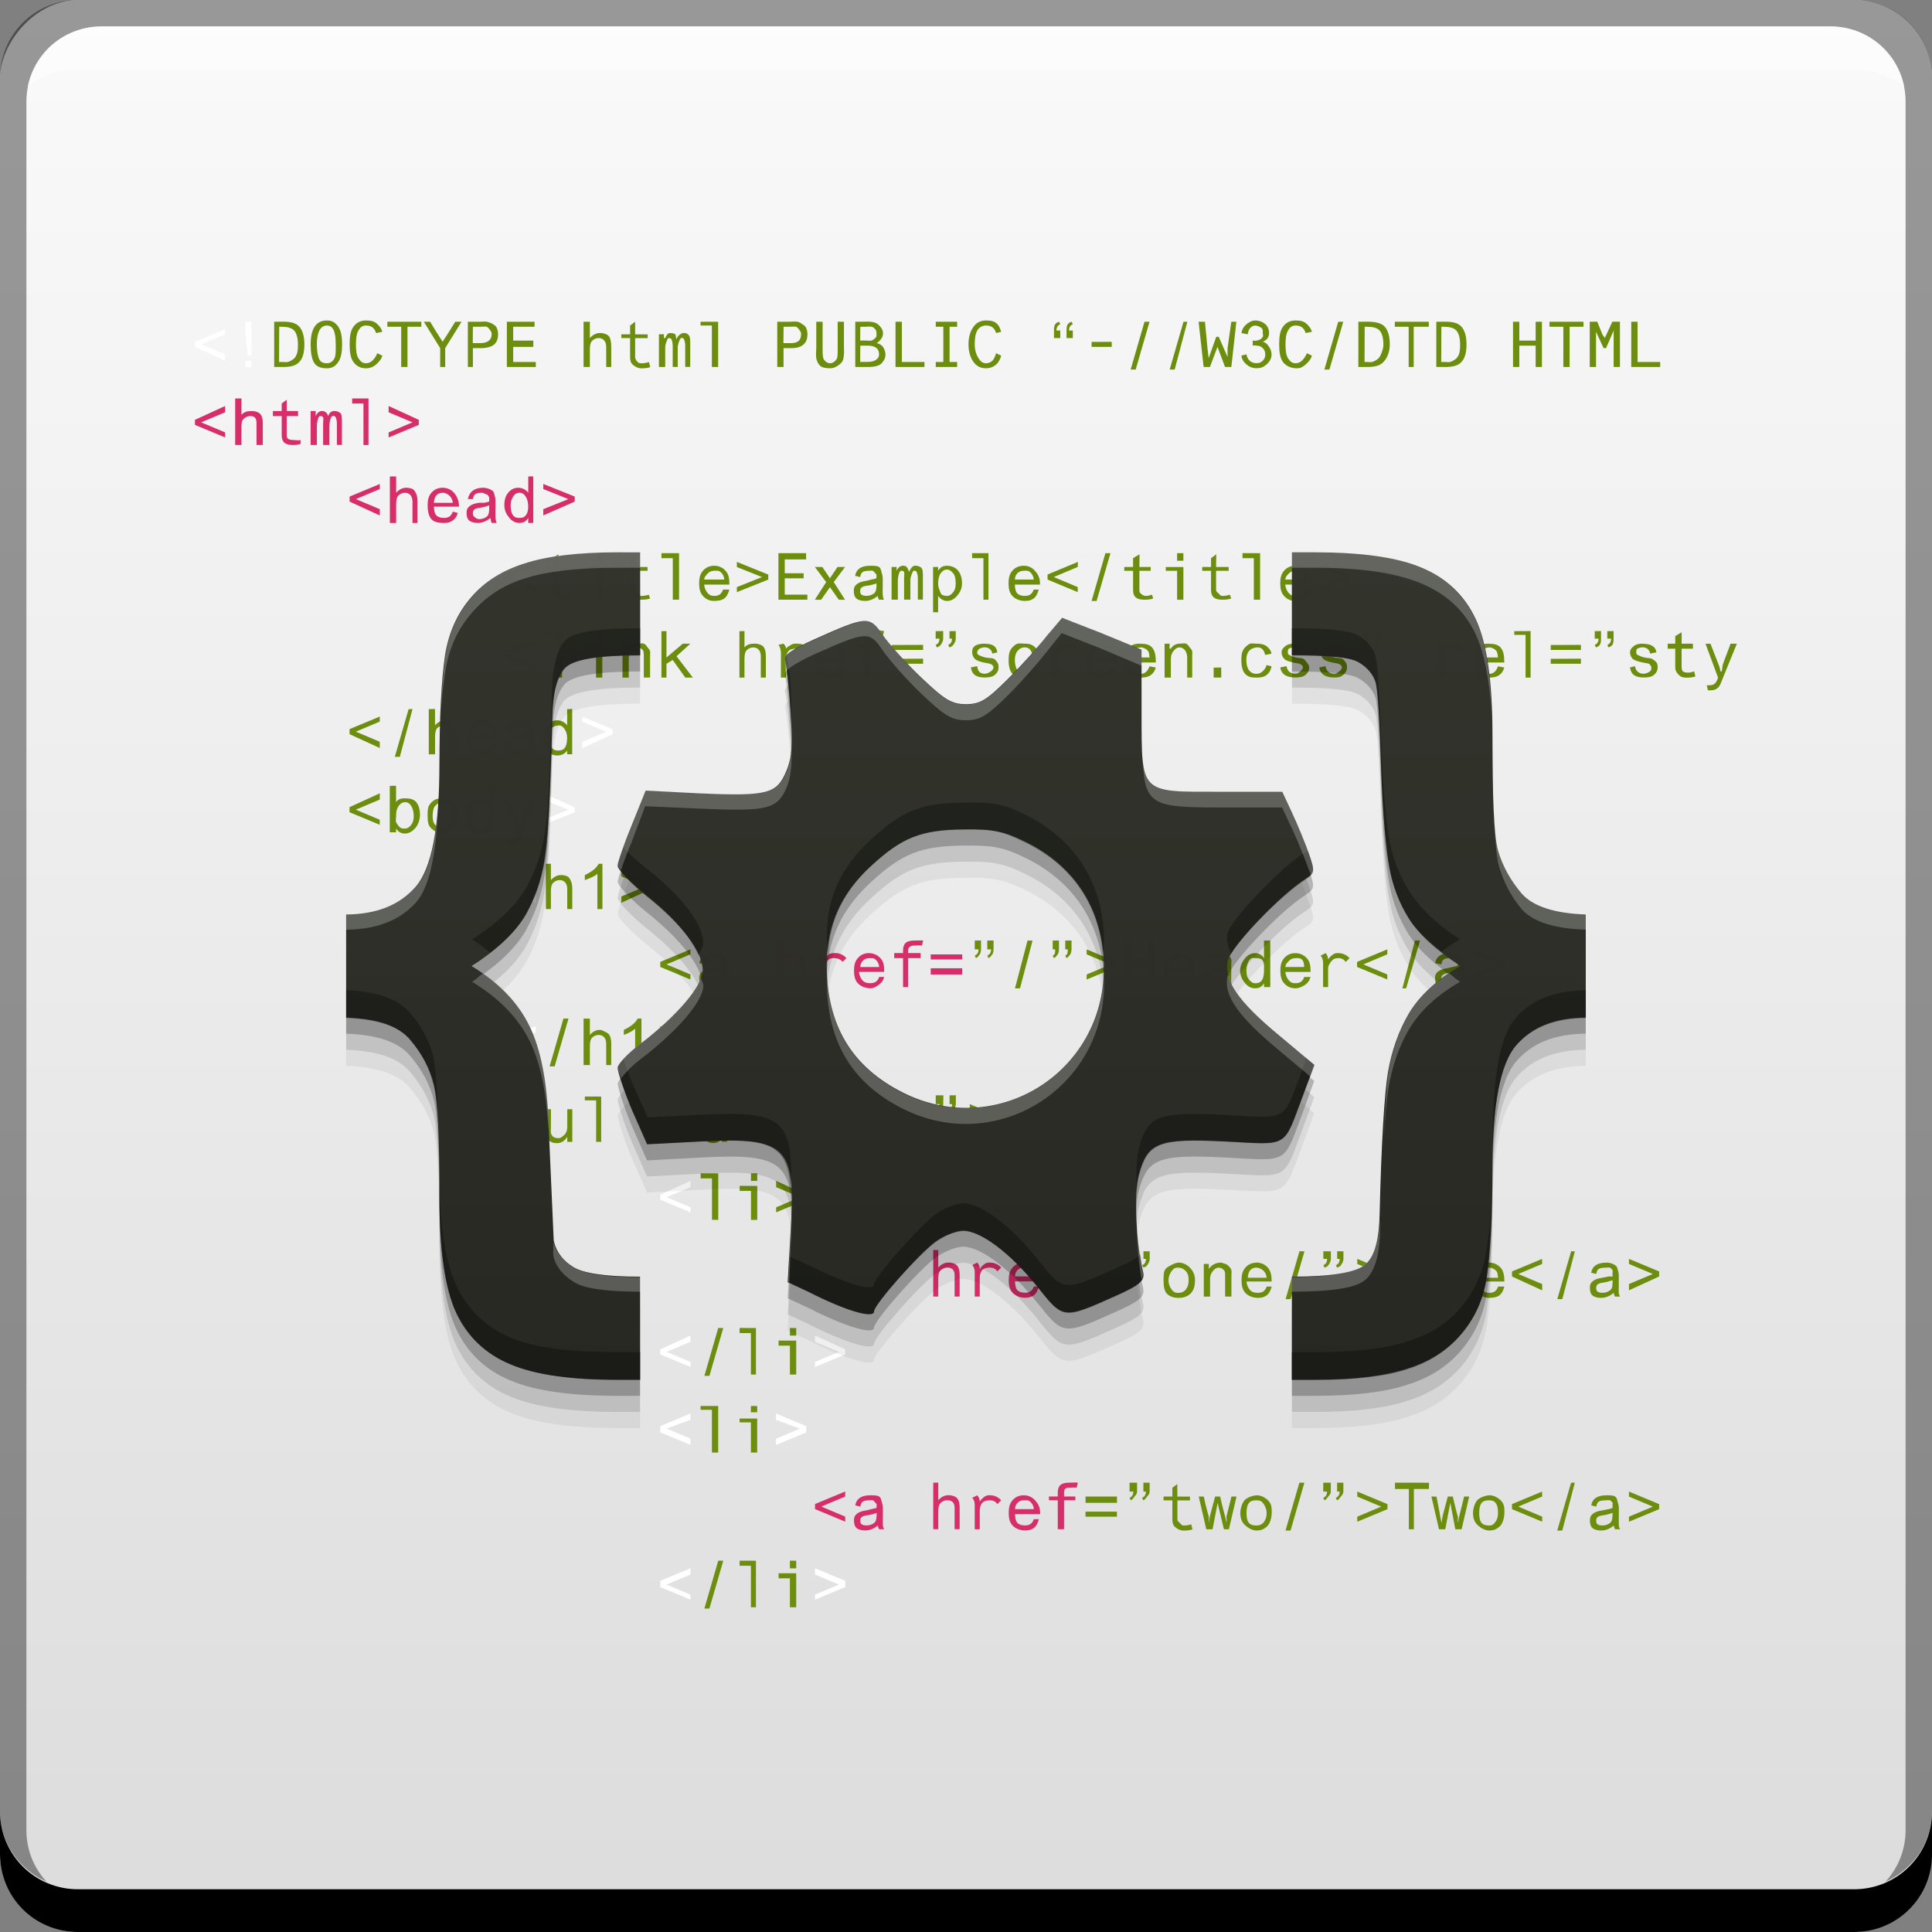<svg xmlns="http://www.w3.org/2000/svg" xmlns:svg="http://www.w3.org/2000/svg" xmlns:xlink="http://www.w3.org/1999/xlink" id="svg2" width="48" height="48" version="1.1"><rect width="100%" height="100%" fill="#808080" stroke="none"/><defs id="defs4"><linearGradient id="linearGradient5161"><stop id="stop5163" offset="0" stop-color="#dcdcdc" stop-opacity="1"/><stop id="stop5165" offset="1" stop-color="#fafafa" stop-opacity="1"/></linearGradient><linearGradient id="linearGradient960"><stop id="stop962" offset="0" stop-color="#272822" stop-opacity="1"/><stop id="stop964" offset="1" stop-color="#32342c" stop-opacity=".996"/></linearGradient><linearGradient id="linearGradient1061" x1="-31.188" x2="-31.188" y1="-1055.425" y2="-1007.487" gradientTransform="translate(55.125,3)" gradientUnits="userSpaceOnUse" xlink:href="#linearGradient5161"/><linearGradient id="linearGradient5159" x1="28.084" x2="28.084" y1="33.316" y2="14.861" gradientTransform="matrix(1.107,0,0,1.107,-2.578,1001.784)" gradientUnits="userSpaceOnUse" xlink:href="#linearGradient960"/></defs><g id="layer1" transform="translate(0,-1004.362)"><rect id="rect2991-1" width="48" height="48" x="0" y="-1052.362" fill="url(#linearGradient1061)" fill-opacity="1" stroke="none" ry="1.945" transform="scale(1,-1)"/><g id="g6210" transform="matrix(1,0,0,1,-2.001,-0.038)"><g id="g6204"><g id="g6199"><path id="path6092" fill="#fff" fill-opacity="1" d="m 8.094,8.031 0,0.25 0.062,0.594 0.094,0 0,-0.844 L 8.094,8.031 z m -0.5,0.188 -0.75,0.312 0,0.125 0.75,0.344 0,-0.156 L 7,8.594 7.594,8.344 7.594,8.219 z m 0.5,0.781 0,0.156 0.156,0 L 8.25,9 8.094,9 z m 8.375,8.844 0,0.125 0.594,0.25 -0.594,0.25 0,0.156 0.75,-0.344 0,-0.125 L 16.469,17.844 Z M 15.5,19.75 l 0,0.156 0.625,0.25 -0.625,0.25 0,0.125 0.781,-0.312 0,-0.125 L 15.5,19.75 Z M 15.312,21.688 14.531,22 l 0,0.125 0.781,0.344 0,-0.156 -0.625,-0.25 0.625,-0.25 L 15.312,21.688 z m 0,3.844 -0.781,0.312 0,0.156 0.781,0.312 0,-0.156 -0.625,-0.25 0.625,-0.219 L 15.312,25.531 z m 0,1.938 -0.781,0.312 0,0.125 0.781,0.344 0,-0.156 -0.625,-0.25 0.625,-0.25 L 15.312,27.469 z m 3.844,1.906 -0.75,0.344 0,0.125 0.75,0.312 0,-0.125 -0.594,-0.25 0.594,-0.25 L 19.156,29.375 z m 3.094,3.844 0,0.156 0.594,0.25 L 22.25,33.875 22.25,34 23,33.688 23,33.562 22.25,33.219 z m -0.969,1.938 0,0.156 0.594,0.219 -0.594,0.25 0,0.156 0.75,-0.312 0,-0.156 L 21.281,35.156 Z M 22.25,39 l 0,0.156 0.594,0.25 -0.594,0.25 0,0.125 L 23,39.469 23,39.312 22.25,39 Z" transform="translate(0,1004.362)"/><path id="path1242-3" fill="#6c8d0e" fill-opacity="1" d="m 10.125,1012.362 c -0.267,0 -0.406,0.194 -0.406,0.594 0,0.202 0.028,0.375 0.094,0.469 0.065,0.094 0.176,0.125 0.312,0.125 0.127,0 0.211,-0.052 0.281,-0.156 0.07,-0.105 0.094,-0.248 0.094,-0.438 0,-0.203 -0.029,-0.344 -0.094,-0.438 C 10.341,1012.424 10.262,1012.362 10.125,1012.362 z m 0.969,0 c -0.136,0 -0.238,0.053 -0.312,0.156 -0.074,0.103 -0.094,0.243 -0.094,0.438 0,0.192 0.021,0.338 0.094,0.438 0.073,0.099 0.17,0.156 0.312,0.156 0.092,0 0.181,-0.033 0.25,-0.094 0.069,-0.061 0.13,-0.129 0.156,-0.219 l -0.125,-0.062 c -0.024,0.071 -0.08,0.146 -0.125,0.188 -0.045,0.041 -0.097,0.062 -0.156,0.062 -0.092,0 -0.143,-0.053 -0.188,-0.125 -0.045,-0.072 -0.062,-0.183 -0.062,-0.344 0,-0.157 0.018,-0.266 0.062,-0.344 0.044,-0.078 0.095,-0.125 0.188,-0.125 0.128,0 0.212,0.057 0.25,0.188 l 0.156,-0.031 c -0.024,-0.091 -0.09,-0.168 -0.156,-0.219 C 11.277,1012.374 11.195,1012.362 11.094,1012.362 z m 15.406,0 c -0.136,0 -0.238,0.053 -0.312,0.156 -0.074,0.103 -0.125,0.243 -0.125,0.438 0,0.192 0.052,0.338 0.125,0.438 0.073,0.099 0.17,0.156 0.312,0.156 0.092,0 0.181,-0.033 0.25,-0.094 0.069,-0.061 0.098,-0.129 0.125,-0.219 l -0.125,-0.062 c -0.024,0.071 -0.049,0.146 -0.094,0.188 -0.045,0.041 -0.097,0.062 -0.156,0.062 -0.092,0 -0.143,-0.053 -0.188,-0.125 -0.045,-0.072 -0.094,-0.183 -0.094,-0.344 0,-0.157 0.018,-0.266 0.062,-0.344 0.044,-0.078 0.126,-0.125 0.219,-0.125 0.128,0 0.212,0.057 0.25,0.188 l 0.125,-0.031 c -0.024,-0.091 -0.059,-0.168 -0.125,-0.219 C 26.684,1012.374 26.601,1012.362 26.5,1012.362 z m 6.688,0 c -0.087,0 -0.156,0.044 -0.219,0.094 -0.062,0.05 -0.107,0.119 -0.125,0.219 L 33,1012.706 c 0.01,-0.067 0.027,-0.12 0.062,-0.156 0.036,-0.036 0.069,-0.062 0.125,-0.062 0.05,0 0.118,0.031 0.156,0.062 0.038,0.031 0.031,0.068 0.031,0.125 0,0.039 0.018,0.068 0,0.094 -0.018,0.027 -0.036,0.048 -0.062,0.062 -0.027,0.014 -0.072,0.031 -0.094,0.031 -0.022,0.01 -0.056,0 -0.094,0 l 0,0.125 c 0.039,-0.015 0.066,0 0.094,0 0.066,0 0.114,0.02 0.156,0.062 0.042,0.042 0.062,0.092 0.062,0.156 0,0.067 -0.017,0.11 -0.062,0.156 -0.046,0.046 -0.09,0.062 -0.156,0.062 -0.122,0 -0.222,-0.068 -0.25,-0.219 l -0.125,0.031 c 0.011,0.097 0.059,0.16 0.125,0.219 0.066,0.058 0.149,0.094 0.25,0.094 0.106,0 0.174,-0.027 0.25,-0.094 0.076,-0.067 0.125,-0.146 0.125,-0.25 0,-0.065 -0.026,-0.133 -0.062,-0.188 -0.036,-0.055 -0.085,-0.111 -0.156,-0.125 0.105,-0.047 0.156,-0.112 0.156,-0.219 0,-0.084 -0.03,-0.161 -0.094,-0.219 C 33.374,1012.398 33.283,1012.362 33.188,1012.362 z m 1,0 c -0.136,0 -0.238,0.053 -0.312,0.156 -0.074,0.103 -0.094,0.243 -0.094,0.438 0,0.192 0.021,0.338 0.094,0.438 0.073,0.099 0.202,0.156 0.344,0.156 0.092,0 0.15,-0.033 0.219,-0.094 0.069,-0.061 0.13,-0.129 0.156,-0.219 l -0.125,-0.062 c -0.024,0.071 -0.08,0.146 -0.125,0.188 -0.045,0.041 -0.097,0.062 -0.156,0.062 -0.092,0 -0.143,-0.053 -0.188,-0.125 -0.045,-0.072 -0.062,-0.183 -0.062,-0.344 0,-0.157 0.018,-0.266 0.062,-0.344 0.044,-0.078 0.095,-0.125 0.188,-0.125 0.128,0 0.212,0.057 0.25,0.188 l 0.156,-0.031 c -0.024,-0.091 -0.09,-0.168 -0.156,-0.219 C 34.371,1012.374 34.289,1012.362 34.188,1012.362 z m -25.375,0.031 0,1.125 0.219,0 c 0.175,0 0.315,-0.027 0.406,-0.125 0.091,-0.098 0.125,-0.246 0.125,-0.438 0,-0.19 -0.04,-0.343 -0.125,-0.438 -0.085,-0.095 -0.215,-0.125 -0.406,-0.125 L 8.812,1012.394 z m 2.812,0 0,0.125 0.344,0 0,1 0.156,0 0,-1 0.344,0 0,-0.125 L 11.625,1012.394 z m 0.906,0 0.406,0.656 0,0.469 0.125,0 0,-0.469 0.406,-0.656 -0.156,0 -0.156,0.25 c -0.078,0.129 -0.137,0.204 -0.156,0.25 -0.003,-0.011 -0.113,-0.162 -0.312,-0.5 L 12.531,1012.394 z m 1.094,0 0,1.125 0.125,0 0,-0.469 0.188,0 c 0.15,0 0.276,-0.03 0.344,-0.094 0.068,-0.064 0.094,-0.144 0.094,-0.25 0,-0.053 -0.01,-0.107 -0.031,-0.156 -0.022,-0.049 -0.052,-0.065 -0.094,-0.094 -0.042,-0.029 -0.107,-0.053 -0.156,-0.062 -0.05,-0.01 -0.088,0 -0.156,0 L 13.625,1012.394 z m 0.969,0 0,1.125 0.719,0 0,-0.125 -0.562,0 0,-0.375 0.5,0 0,-0.156 -0.5,0 0,-0.344 0.531,0 0,-0.125 L 14.594,1012.394 z m 1.906,0 0,1.125 0.156,0 0,-0.438 c 0,-0.103 0.017,-0.179 0.062,-0.219 0.045,-0.04 0.099,-0.062 0.156,-0.062 0.116,0 0.188,0.083 0.188,0.219 l 0,0.5 0.125,0 0,-0.5 c 0,-0.081 -0.011,-0.174 -0.031,-0.219 -0.02,-0.045 -0.045,-0.072 -0.094,-0.094 -0.049,-0.022 -0.103,-0.031 -0.156,-0.031 -0.1,0 -0.183,0.049 -0.25,0.125 l 0,-0.406 L 16.5,1012.394 z m 1.281,0 -0.125,0.094 0,0.219 -0.219,0 0,0.094 0.219,0 0,0.469 c 0,0.081 0.013,0.14 0.062,0.188 0.05,0.046 0.127,0.094 0.219,0.094 0.093,0 0.172,-0.01 0.219,-0.031 l -0.031,-0.125 c -0.055,0.019 -0.123,0.031 -0.188,0.031 -0.049,0 -0.067,-0.01 -0.094,-0.031 -0.027,-0.027 -0.062,-0.076 -0.062,-0.125 l 0,-0.469 0.312,0 0,-0.094 -0.312,0 L 17.781,1012.394 z m 1.625,0 0,0.094 0.281,0 0,1.031 0.156,0 0,-1.125 L 19.406,1012.394 z m 1.906,0 0,1.125 0.156,0 0,-0.469 0.188,0 c 0.15,0 0.244,-0.03 0.312,-0.094 0.068,-0.064 0.094,-0.144 0.094,-0.25 0,-0.053 -0.01,-0.107 -0.031,-0.156 -0.022,-0.049 -0.052,-0.065 -0.094,-0.094 -0.042,-0.029 -0.075,-0.053 -0.125,-0.062 -0.05,-0.01 -0.119,0 -0.188,0 L 21.312,1012.394 z m 0.969,0 0,0.656 c 0,0.09 -0.014,0.182 0,0.25 0.014,0.068 0.043,0.139 0.094,0.188 0.051,0.049 0.149,0.062 0.25,0.062 0.083,0 0.137,-0.029 0.188,-0.062 0.05,-0.034 0.103,-0.074 0.125,-0.125 0.022,-0.051 0.026,-0.106 0.031,-0.156 0.006,-0.05 0,-0.1 0,-0.156 l 0,-0.656 -0.156,0 0,0.656 c 0,0.145 0.002,0.236 -0.031,0.281 -0.033,0.045 -0.087,0.094 -0.156,0.094 -0.066,0 -0.123,-0.042 -0.156,-0.094 -0.033,-0.052 -0.031,-0.15 -0.031,-0.281 l 0,-0.656 L 22.281,1012.394 z m 0.969,0 0,1.125 0.312,0 c 0.163,0 0.282,-0.027 0.344,-0.094 0.061,-0.067 0.094,-0.13 0.094,-0.219 0,-0.064 -0.027,-0.139 -0.062,-0.188 -0.036,-0.049 -0.084,-0.072 -0.156,-0.094 0.054,-0.028 0.099,-0.083 0.125,-0.125 0.026,-0.043 0.031,-0.075 0.031,-0.125 0,-0.074 -0.037,-0.127 -0.094,-0.188 -0.057,-0.061 -0.142,-0.094 -0.281,-0.094 L 23.25,1012.394 z m 1,0 0,1.125 0.719,0 0,-0.125 -0.562,0 0,-1 L 24.25,1012.394 z m 1,0 0,0.125 0.188,0 0,0.875 -0.188,0 0,0.125 0.531,0 0,-0.125 -0.188,0 0,-0.875 0.188,0 0,-0.125 L 25.25,1012.394 z m 3.062,0 c -0.037,0.014 -0.068,0.028 -0.094,0.062 -0.025,0.035 -0.031,0.09 -0.031,0.156 l 0,0.188 0.156,0 0,-0.188 -0.094,0 c 5.4e-4,-0.086 0.035,-0.131 0.094,-0.156 L 28.312,1012.394 z m 0.312,0 c -0.037,0.014 -0.068,0.028 -0.094,0.062 -0.025,0.035 -0.031,0.09 -0.031,0.156 l 0,0.188 0.156,0 0,-0.188 -0.094,0 c 0,-0.086 0.035,-0.131 0.094,-0.156 L 28.625,1012.394 z m 1.812,0 -0.344,1.188 0.125,0 0.344,-1.188 L 30.438,1012.394 z m 0.969,0 -0.344,1.188 0.125,0 L 31.5,1012.394 31.406,1012.394 z m 0.375,0 0.125,1.125 0.156,0 0.188,-0.5 0.188,0.5 0.156,0 0.125,-1.125 -0.125,0 -0.094,0.656 0,0.219 -0.219,-0.5 -0.062,0 -0.188,0.531 L 32,1013.05 31.938,1012.394 31.781,1012.394 z m 3.469,0 -0.344,1.188 0.125,0 0.344,-1.188 L 35.25,1012.394 z m 0.5,0 0,1.125 0.219,0 c 0.175,0 0.315,-0.027 0.406,-0.125 0.091,-0.098 0.156,-0.246 0.156,-0.438 0,-0.19 -0.04,-0.343 -0.125,-0.438 -0.085,-0.095 -0.246,-0.125 -0.438,-0.125 L 35.75,1012.394 z m 0.906,0 0,0.125 0.344,0 0,1 0.125,0 0,-1 0.375,0 0,-0.125 L 36.656,1012.394 z m 1.031,0 0,1.125 0.219,0 c 0.175,0 0.315,-0.027 0.406,-0.125 0.091,-0.098 0.125,-0.246 0.125,-0.438 0,-0.19 -0.04,-0.343 -0.125,-0.438 -0.085,-0.095 -0.215,-0.125 -0.406,-0.125 L 37.688,1012.394 z m 1.906,0 0,1.125 0.156,0 0,-0.531 0.406,0 0,0.531 0.156,0 0,-1.125 -0.156,0 0,0.469 -0.406,0 0,-0.469 L 39.594,1012.394 z m 0.906,0 0,0.125 0.344,0 0,1 0.156,0 0,-1 0.344,0 0,-0.125 L 40.5,1012.394 z m 1,0 0,1.125 0.156,0 0,-0.875 0.188,0.406 0.062,0 0.188,-0.438 0,0.906 0.156,0 0,-1.125 -0.188,0 -0.188,0.406 c -0.014,-0.037 -0.043,-0.051 -0.062,-0.094 l -0.125,-0.312 L 41.5,1012.394 z m 1.031,0 0,1.125 0.719,0 0,-0.125 -0.562,0 0,-1 L 42.531,1012.394 z m -32.406,0.094 c 0.162,0 0.219,0.166 0.219,0.469 0,0.161 0.006,0.268 -0.031,0.344 -0.038,0.077 -0.099,0.125 -0.188,0.125 -0.09,0 -0.152,-0.025 -0.188,-0.094 -0.036,-0.069 -0.062,-0.208 -0.062,-0.375 0,-0.161 0.025,-0.268 0.062,-0.344 C 9.975,1012.537 10.036,1012.487 10.125,1012.487 z m -1.188,0.031 0.062,0 c 0.142,0 0.251,0.027 0.312,0.094 0.062,0.067 0.094,0.193 0.094,0.344 0,0.105 -0.005,0.187 -0.031,0.25 -0.026,0.062 -0.053,0.097 -0.094,0.125 -0.04,0.028 -0.086,0.053 -0.125,0.062 -0.039,0.01 -0.074,0 -0.125,0 l -0.094,0 L 8.938,1012.519 z m 4.812,0 0.188,0 c 0.067,0 0.122,-0.01 0.156,0 0.034,0.01 0.07,0.059 0.094,0.094 0.024,0.036 0.031,0.048 0.031,0.094 0,0.14 -0.101,0.219 -0.281,0.219 l -0.188,0 L 13.75,1012.519 z m 7.719,0 0.156,0 c 0.067,0 0.122,-0.01 0.156,0 0.034,0.01 0.07,0.059 0.094,0.094 0.024,0.036 0.031,0.048 0.031,0.094 0,0.14 -0.069,0.219 -0.25,0.219 l -0.188,0 L 21.469,1012.519 z m 1.906,0 0.125,0 c 0.058,0 0.119,-0.01 0.156,0 0.037,0 0.067,0.036 0.094,0.062 0.027,0.026 0.031,0.071 0.031,0.125 0,0.051 -0.005,0.069 -0.031,0.094 -0.027,0.025 -0.059,0.053 -0.094,0.062 -0.035,0.01 -0.074,0 -0.125,0 l -0.156,0 L 23.375,1012.519 z m 12.531,0 0.062,0 c 0.142,0 0.251,0.027 0.312,0.094 0.062,0.067 0.094,0.193 0.094,0.344 0,0.105 -0.036,0.187 -0.062,0.25 -0.026,0.062 -0.053,0.097 -0.094,0.125 -0.04,0.028 -0.086,0.053 -0.125,0.062 -0.039,0.01 -0.074,0 -0.125,0 l -0.062,0 L 35.906,1012.519 z m 1.906,0 0.062,0 c 0.142,0 0.251,0.027 0.312,0.094 0.062,0.067 0.094,0.193 0.094,0.344 0,0.105 -0.005,0.187 -0.031,0.25 -0.026,0.062 -0.053,0.097 -0.094,0.125 -0.04,0.028 -0.086,0.053 -0.125,0.062 -0.039,0.01 -0.074,0 -0.125,0 l -0.094,0 L 37.812,1012.519 z m -19.156,0.156 c -0.059,0 -0.083,0.035 -0.125,0.125 l -0.031,0 0,-0.094 -0.125,0 0,0.812 0.156,0 0,-0.469 c 0,-0.068 0.012,-0.104 0.031,-0.156 0.019,-0.052 0.031,-0.094 0.062,-0.094 0.023,0 0.05,0.01 0.062,0.031 0.012,0.025 0.031,0.082 0.031,0.156 l 0,0.531 0.125,0 0,-0.469 c 0,-0.061 0.01,-0.099 0.031,-0.156 0.021,-0.057 0.034,-0.094 0.062,-0.094 0.023,0 0.05,0 0.062,0.031 0.012,0.027 0.031,0.08 0.031,0.156 l 0,0.531 0.125,0 0,-0.562 c 0,-0.105 -0.001,-0.179 -0.031,-0.219 -0.03,-0.04 -0.069,-0.062 -0.125,-0.062 -0.068,0 -0.147,0.059 -0.188,0.156 -0.017,-0.055 -0.009,-0.104 -0.031,-0.125 C 18.759,1012.685 18.698,1012.675 18.656,1012.675 z m 10.469,0.219 0,0.125 0.5,0 0,-0.125 L 29.125,1012.894 z m -5.75,0.094 0.188,0 c 0.11,0 0.176,0.027 0.219,0.062 0.042,0.035 0.062,0.094 0.062,0.156 0,0.062 -0.023,0.09 -0.062,0.125 -0.04,0.035 -0.116,0.062 -0.219,0.062 l -0.188,0 L 23.375,1012.987 z m -6.562,5.156 0,0.188 0.156,0 0,-0.188 L 16.812,1018.144 z m 1.625,0 0,0.125 0.281,0 0,1.031 0.156,0 0,-1.156 L 18.438,1018.144 z m 2.906,0 0,1.156 0.719,0 0,-0.125 -0.562,0 0,-0.406 0.469,0 0,-0.125 -0.469,0 0,-0.344 0.531,0 0,-0.156 L 21.344,1018.144 z m 4.812,0 0,0.125 0.281,0 0,1.031 0.125,0 0,-1.156 L 26.156,1018.144 z m 3.312,0 -0.344,1.188 0.125,0 0.344,-1.188 L 29.469,1018.144 z m 1.781,0 0,0.188 0.156,0 0,-0.188 L 31.25,1018.144 z m 1.625,0 0,0.125 0.281,0 0,1.031 0.156,0 0,-1.156 L 32.875,1018.144 z m -17,0.031 -0.156,0.094 0,0.219 -0.219,0 0,0.094 0.219,0 0,0.469 c 0,0.081 0.013,0.141 0.062,0.188 0.05,0.046 0.127,0.062 0.219,0.062 0.093,0 0.172,-0.01 0.219,-0.031 l -0.031,-0.094 c -0.055,0.019 -0.092,0.031 -0.156,0.031 -0.049,0 -0.098,-0.037 -0.125,-0.062 -0.027,-0.027 -0.031,-0.045 -0.031,-0.094 l 0,-0.469 0.281,0 0,-0.094 -0.281,0 L 15.875,1018.175 z m 1.906,0 -0.125,0.094 0,0.219 -0.219,0 0,0.094 0.219,0 0,0.469 c 0,0.081 0.013,0.141 0.062,0.188 0.05,0.046 0.127,0.062 0.219,0.062 0.093,0 0.172,-0.01 0.219,-0.031 l -0.031,-0.094 c -0.055,0.019 -0.123,0.031 -0.188,0.031 -0.049,0 -0.067,-0.037 -0.094,-0.062 -0.027,-0.027 -0.062,-0.045 -0.062,-0.094 l 0,-0.469 0.312,0 0,-0.094 -0.312,0 L 17.781,1018.175 z m 12.531,0 -0.156,0.094 0,0.219 -0.219,0 0,0.094 0.219,0 0,0.469 c 0,0.081 0.013,0.141 0.062,0.188 0.05,0.046 0.127,0.062 0.219,0.062 0.093,0 0.172,-0.01 0.219,-0.031 l -0.031,-0.094 c -0.055,0.019 -0.092,0.031 -0.156,0.031 -0.049,0 -0.098,-0.037 -0.125,-0.062 -0.027,-0.027 -0.031,-0.045 -0.031,-0.094 l 0,-0.469 0.281,0 0,-0.094 -0.281,0 L 30.312,1018.175 z m 1.906,0 -0.125,0.094 0,0.219 -0.219,0 0,0.094 0.219,0 0,0.469 c 0,0.081 0.013,0.141 0.062,0.188 0.05,0.046 0.127,0.062 0.219,0.062 0.093,0 0.172,-0.01 0.219,-0.031 l -0.031,-0.094 c -0.055,0.019 -0.123,0.031 -0.188,0.031 -0.049,0 -0.067,-0.037 -0.094,-0.062 -0.027,-0.027 -0.062,-0.045 -0.062,-0.094 l 0,-0.469 0.312,0 0,-0.094 -0.312,0 L 32.219,1018.175 z m -16.906,0.188 -0.781,0.312 0,0.125 0.781,0.312 0,-0.125 -0.625,-0.25 0.625,-0.25 L 15.312,1018.362 z m 5,0 0,0.125 0.625,0.25 -0.625,0.25 0,0.125 0.781,-0.312 0,-0.125 L 20.312,1018.362 z m 8.469,0 -0.75,0.312 0,0.125 0.75,0.312 0,-0.125 -0.594,-0.25 0.594,-0.25 L 28.781,1018.362 z m 5.969,0 0,0.125 0.625,0.25 -0.625,0.25 0,0.125 0.781,-0.312 0,-0.125 L 34.75,1018.362 z m -15,0.094 c -0.121,0 -0.212,0.045 -0.281,0.125 -0.07,0.08 -0.094,0.179 -0.094,0.312 0,0.133 0.024,0.236 0.094,0.312 0.07,0.077 0.156,0.125 0.281,0.125 0.094,0 0.187,-0.015 0.25,-0.062 0.063,-0.047 0.101,-0.132 0.125,-0.219 l -0.156,0 c -0.039,0.115 -0.111,0.156 -0.219,0.156 -0.07,0 -0.109,-0.014 -0.156,-0.062 -0.047,-0.048 -0.087,-0.127 -0.094,-0.219 l 0.625,0 0,-0.031 c 0,-0.149 -0.025,-0.236 -0.094,-0.312 C 19.963,1018.505 19.864,1018.456 19.75,1018.456 z m 3.875,0 c -0.219,0 -0.344,0.079 -0.375,0.25 l 0.125,0.031 c 0.013,-0.061 0.027,-0.102 0.062,-0.125 0.035,-0.023 0.096,-0.031 0.156,-0.031 0.048,0 0.065,-0.012 0.094,0 0.028,0.011 0.05,0.043 0.062,0.062 0.013,0.018 0.029,0.013 0.031,0.031 0.002,0.018 0,0.052 0,0.094 -0.031,0.012 -0.075,0.021 -0.125,0.031 l -0.125,0.031 c -0.121,0.015 -0.201,0.049 -0.25,0.094 -0.049,0.045 -0.062,0.087 -0.062,0.156 0,0.072 0.012,0.143 0.062,0.188 0.051,0.044 0.131,0.062 0.219,0.062 0.109,0 0.217,-0.044 0.312,-0.125 0.005,0.043 0.017,0.068 0.031,0.094 l 0.125,0 c -0.021,-0.038 -0.027,-0.087 -0.031,-0.125 -0.004,-0.039 0,-0.103 0,-0.219 l 0,-0.188 c 0,-0.065 -0.021,-0.114 -0.031,-0.156 -0.011,-0.042 -0.016,-0.096 -0.062,-0.125 C 23.797,1018.458 23.725,1018.456 23.625,1018.456 z m 0.812,0 c -0.059,0 -0.114,0.035 -0.156,0.125 l 0,-0.094 -0.125,0 0,0.812 0.156,0 0,-0.469 c 0,-0.068 0.012,-0.136 0.031,-0.188 0.019,-0.052 0.031,-0.062 0.062,-0.062 0.023,0 0.05,0.01 0.062,0.031 0.012,0.025 0,0.082 0,0.156 l 0,0.531 0.156,0 0,-0.469 c 0,-0.061 0.01,-0.099 0.031,-0.156 0.021,-0.057 0.034,-0.094 0.062,-0.094 0.023,0 0.05,0 0.062,0.031 0.012,0.027 0.031,0.08 0.031,0.156 l 0,0.531 0.125,0 0,-0.562 c 0,-0.105 -0.001,-0.179 -0.031,-0.219 -0.03,-0.04 -0.1,-0.062 -0.156,-0.062 -0.068,0 -0.115,0.059 -0.156,0.156 -0.017,-0.055 -0.04,-0.104 -0.062,-0.125 C 24.509,1018.467 24.48,1018.456 24.438,1018.456 z m 1.094,0 c -0.105,0 -0.166,0.041 -0.219,0.125 l 0,-0.094 -0.125,0 0,1.125 0.125,0 0,-0.406 c 0.054,0.071 0.129,0.125 0.219,0.125 0.102,0 0.18,-0.045 0.25,-0.125 0.07,-0.08 0.125,-0.177 0.125,-0.312 0,-0.127 -0.031,-0.234 -0.094,-0.312 C 25.749,1018.502 25.64,1018.456 25.531,1018.456 z m 1.906,0 c -0.121,0 -0.212,0.045 -0.281,0.125 -0.07,0.08 -0.094,0.179 -0.094,0.312 0,0.133 0.024,0.236 0.094,0.312 0.07,0.077 0.188,0.125 0.312,0.125 0.094,0 0.156,-0.015 0.219,-0.062 0.063,-0.047 0.101,-0.132 0.125,-0.219 l -0.125,0 c -0.039,0.115 -0.111,0.156 -0.219,0.156 -0.07,0 -0.141,-0.014 -0.188,-0.062 -0.047,-0.048 -0.056,-0.127 -0.062,-0.219 l 0.625,0 0,-0.031 c 0,-0.149 -0.057,-0.236 -0.125,-0.312 C 27.65,1018.505 27.552,1018.456 27.438,1018.456 z m 6.75,0 c -0.121,0 -0.212,0.045 -0.281,0.125 -0.07,0.08 -0.094,0.179 -0.094,0.312 0,0.133 0.024,0.236 0.094,0.312 0.07,0.077 0.156,0.125 0.281,0.125 0.094,0 0.187,-0.015 0.25,-0.062 0.063,-0.047 0.101,-0.132 0.125,-0.219 l -0.156,0 c -0.039,0.115 -0.111,0.156 -0.219,0.156 -0.07,0 -0.109,-0.014 -0.156,-0.062 -0.047,-0.048 -0.087,-0.127 -0.094,-0.219 l 0.625,0 0,-0.031 c 0,-0.149 -0.025,-0.236 -0.094,-0.312 C 34.4,1018.505 34.302,1018.456 34.188,1018.456 z m -17.656,0.031 0,0.094 0.281,0 0,0.719 0.156,0 0,-0.812 L 16.531,1018.487 z m 5.719,0 0.281,0.375 -0.281,0.438 0.156,0 0.219,-0.312 0.219,0.312 0.156,0 -0.281,-0.438 0.281,-0.375 -0.188,0 -0.188,0.281 c -0.01,-0.02 -0.074,-0.11 -0.188,-0.281 L 22.25,1018.487 z m 8.719,0 0,0.094 0.281,0 0,0.719 0.156,0 0,-0.812 L 30.969,1018.487 z m -5.438,0.062 c 0.061,0 0.113,0.042 0.156,0.094 0.044,0.052 0.062,0.142 0.062,0.25 0,0.108 -0.019,0.165 -0.062,0.219 -0.043,0.055 -0.09,0.094 -0.156,0.094 -0.043,0 -0.09,-0.01 -0.125,-0.031 -0.034,-0.024 -0.044,-0.078 -0.062,-0.125 -0.019,-0.047 -0.031,-0.088 -0.031,-0.156 0,-0.097 0.019,-0.189 0.062,-0.25 C 25.418,1018.582 25.464,1018.55 25.531,1018.55 z m -5.781,0.031 c 0.056,0 0.11,-0.01 0.156,0.031 0.047,0.037 0.087,0.102 0.094,0.188 l -0.5,0 c 0.006,-0.071 0.051,-0.112 0.094,-0.156 C 19.637,1018.598 19.684,1018.581 19.75,1018.581 z m 7.688,0 c 0.056,0 0.11,-0.01 0.156,0.031 0.047,0.037 0.087,0.102 0.094,0.188 l -0.469,0 c 0.006,-0.071 0.02,-0.112 0.062,-0.156 C 27.324,1018.598 27.371,1018.581 27.438,1018.581 z m 6.75,0 c 0.056,0 0.11,-0.01 0.156,0.031 0.047,0.037 0.056,0.102 0.062,0.188 l -0.469,0 c 0.006,-0.071 0.051,-0.112 0.094,-0.156 C 34.074,1018.598 34.121,1018.581 34.188,1018.581 z m -10.406,0.312 0,0.031 c 0,0.1 -0.01,0.178 -0.062,0.219 -0.053,0.041 -0.118,0.062 -0.188,0.062 -0.054,0 -0.096,-0.01 -0.125,-0.031 -0.029,-0.024 -0.031,-0.056 -0.031,-0.094 0,-0.076 0.05,-0.111 0.156,-0.125 C 23.638,1018.942 23.708,1018.918 23.781,1018.894 z m -0.031,1.156 c -0.087,0 -0.173,0.049 -0.219,0.094 -0.046,0.045 -0.062,0.078 -0.062,0.156 l 0,0.094 -0.219,0 0,0.125 0.219,0 0,0.719 0.156,0 0,-0.719 0.281,0 0,-0.125 -0.281,0 0,-0.062 c 0,-0.091 0.034,-0.156 0.125,-0.156 0.056,0 0.112,0.021 0.188,0.031 l 0.031,-0.125 C 23.887,1020.07 23.819,1020.049 23.75,1020.05 z m -8.188,0.031 0,0.094 0.281,0 0,1.062 0.125,0 0,-1.156 L 15.562,1020.081 z m 1.25,0 0,0.188 0.156,0 0,-0.188 L 16.812,1020.081 z m 1.625,0 0,1.156 0.125,0 0,-0.344 0.156,-0.094 0.312,0.438 0.188,0 -0.406,-0.531 0.344,-0.312 -0.188,0 -0.406,0.344 0,-0.656 L 18.438,1020.081 z m 1.938,0 0,1.156 0.125,0 0,-0.469 c 0,-0.103 0.017,-0.179 0.062,-0.219 0.045,-0.04 0.099,-0.062 0.156,-0.062 0.116,0 0.188,0.083 0.188,0.219 l 0,0.531 0.125,0 0,-0.531 c 0,-0.081 -0.011,-0.143 -0.031,-0.188 -0.02,-0.045 -0.045,-0.072 -0.094,-0.094 -0.049,-0.022 -0.103,-0.031 -0.156,-0.031 -0.1,0 -0.183,0.018 -0.25,0.094 l 0,-0.406 L 20.375,1020.081 z m 4.875,0 0,0.188 0.094,0 c 0,0.086 -0.035,0.131 -0.094,0.156 l 0.031,0.062 c 0.037,-0.014 0.068,-0.028 0.094,-0.062 0.025,-0.035 0.062,-0.09 0.062,-0.156 l 0,-0.188 L 25.25,1020.081 z m 0.344,0 0,0.188 0.062,0 c -5.4e-4,0.086 -0.035,0.131 -0.094,0.156 l 0.031,0.062 c 0.037,-0.014 0.068,-0.028 0.094,-0.062 0.025,-0.035 0.062,-0.09 0.062,-0.156 l 0,-0.188 L 25.594,1020.081 z m 10.25,0 0,0.188 0.094,0 c 0,0.086 -0.035,0.131 -0.094,0.156 l 0.031,0.062 c 0.037,-0.014 0.068,-0.028 0.094,-0.062 0.025,-0.035 0.031,-0.09 0.031,-0.156 L 36,1020.081 35.844,1020.081 z m 0.312,0 0,0.188 0.094,0 c -5.4e-4,0.086 -0.035,0.131 -0.094,0.156 l 0.031,0.062 c 0.037,-0.014 0.068,-0.028 0.094,-0.062 0.025,-0.035 0.031,-0.09 0.031,-0.156 l 0,-0.188 L 36.156,1020.081 z m 3.469,0 0,0.094 0.281,0 0,1.062 0.125,0 0,-1.156 L 39.625,1020.081 z m 2,0 0,0.188 0.094,0 c 0,0.086 -0.035,0.131 -0.094,0.156 l 0.031,0.062 c 0.037,-0.014 0.068,-0.028 0.094,-0.062 0.025,-0.035 0.031,-0.09 0.031,-0.156 l 0,-0.188 L 41.625,1020.081 z m 0.312,0 0,0.188 0.094,0 c -5.4e-4,0.086 -0.035,0.131 -0.094,0.156 l 0.031,0.062 c 0.037,-0.014 0.068,-0.028 0.094,-0.062 0.025,-0.035 0.031,-0.09 0.031,-0.156 l 0,-0.188 L 41.938,1020.081 z m 1.844,0.031 -0.156,0.094 0,0.188 -0.188,0 0,0.125 0.188,0 0,0.469 c 0,0.081 0.044,0.141 0.094,0.188 0.05,0.046 0.096,0.062 0.188,0.062 0.093,0 0.172,-0.01 0.219,-0.031 l -0.031,-0.125 c -0.055,0.019 -0.092,0.031 -0.156,0.031 -0.049,0 -0.098,-0.01 -0.125,-0.031 -0.027,-0.027 -0.031,-0.075 -0.031,-0.125 l 0,-0.438 0.281,0 0,-0.125 -0.281,0 L 43.781,1020.112 z m -28.469,0.156 -0.781,0.312 0,0.156 0.781,0.312 0,-0.125 -0.625,-0.25 0.625,-0.25 L 15.312,1020.269 z m 1.219,0.125 0,0.125 0.281,0 0,0.719 0.156,0 0,-0.844 L 16.531,1020.394 z m 0.938,0 0,0.844 0.156,0 0,-0.469 c 0,-0.082 0.023,-0.138 0.062,-0.188 0.039,-0.051 0.086,-0.094 0.156,-0.094 0.054,0 0.094,0.03 0.125,0.062 0.031,0.032 0.031,0.102 0.031,0.188 l 0,0.5 0.156,0 0,-0.531 c 0,-0.06 0.006,-0.089 0,-0.125 -0.006,-0.035 -0.038,-0.063 -0.062,-0.094 -0.024,-0.032 -0.051,-0.078 -0.094,-0.094 -0.043,-0.013 -0.081,0 -0.125,0 -0.115,0 -0.221,0.034 -0.281,0.125 l 0,-0.125 L 17.469,1020.394 z m 4,0 -0.125,0.031 c 0.043,0.047 0.062,0.136 0.062,0.219 l 0,0.594 0.125,0 0,-0.469 c 0,-0.068 0.019,-0.138 0.062,-0.188 0.044,-0.05 0.123,-0.062 0.188,-0.062 0.09,0 0.14,0.031 0.188,0.094 l 0.094,-0.125 c -0.069,-0.078 -0.168,-0.094 -0.281,-0.094 -0.048,0 -0.078,0 -0.125,0.031 -0.047,0.029 -0.096,0.049 -0.125,0.094 C 21.526,1020.464 21.51,1020.439 21.469,1020.394 z m 1.156,0 c -0.121,0 -0.212,0.014 -0.281,0.094 -0.07,0.08 -0.094,0.21 -0.094,0.344 0,0.133 0.024,0.236 0.094,0.312 0.07,0.077 0.188,0.094 0.312,0.094 0.094,0 0.156,-0.015 0.219,-0.062 0.063,-0.047 0.101,-0.101 0.125,-0.188 l -0.125,-0.031 c -0.039,0.114 -0.111,0.188 -0.219,0.188 -0.07,0 -0.141,-0.045 -0.188,-0.094 -0.047,-0.048 -0.056,-0.096 -0.062,-0.188 l 0.625,0 0,-0.031 c 0,-0.149 -0.057,-0.268 -0.125,-0.344 C 22.838,1020.411 22.739,1020.394 22.625,1020.394 z m 3.844,0 c -0.094,0 -0.195,0.017 -0.25,0.062 -0.055,0.045 -0.062,0.086 -0.062,0.156 0,0.056 0.025,0.116 0.062,0.156 0.038,0.041 0.101,0.066 0.219,0.094 0.08,0.019 0.134,0.021 0.156,0.031 0.022,0.01 0.047,0.016 0.062,0.031 0.015,0.015 0.031,0.038 0.031,0.062 0,0.037 -0.03,0.068 -0.062,0.094 -0.033,0.026 -0.095,0.062 -0.156,0.062 -0.128,0 -0.172,-0.072 -0.188,-0.188 l -0.156,0.031 c 0.027,0.179 0.133,0.25 0.344,0.25 0.101,0 0.189,-0.012 0.25,-0.062 0.061,-0.051 0.094,-0.114 0.094,-0.188 0,-0.056 -0.007,-0.094 -0.031,-0.125 -0.025,-0.031 -0.05,-0.077 -0.094,-0.094 -0.044,-0.017 -0.132,-0.01 -0.219,-0.031 -0.078,-0.021 -0.13,-0.048 -0.156,-0.062 -0.026,-0.014 -0.031,-0.029 -0.031,-0.062 0,-0.035 0.029,-0.076 0.062,-0.094 0.033,-0.017 0.072,-0.031 0.125,-0.031 0.109,0 0.174,0.065 0.188,0.156 l 0.125,-0.031 C 26.759,1020.457 26.667,1020.394 26.469,1020.394 z m 0.812,0 c -0.048,0.019 -0.089,0.056 -0.125,0.094 -0.073,0.075 -0.094,0.172 -0.094,0.312 0,0.133 0.023,0.266 0.094,0.344 0.071,0.078 0.191,0.094 0.312,0.094 0.093,0 0.152,-0.01 0.219,-0.062 0.067,-0.054 0.11,-0.122 0.125,-0.219 l -0.125,-0.031 c -0.008,0.064 -0.055,0.119 -0.094,0.156 -0.039,0.037 -0.061,0.062 -0.125,0.062 -0.079,0 -0.144,-0.033 -0.188,-0.094 -0.044,-0.061 -0.062,-0.158 -0.062,-0.25 0,-0.098 0.019,-0.162 0.062,-0.219 0.044,-0.057 0.104,-0.094 0.188,-0.094 0.109,0 0.16,0.075 0.188,0.188 l 0.156,-0.031 c -0.012,-0.08 -0.063,-0.14 -0.125,-0.188 -0.062,-0.047 -0.124,-0.062 -0.219,-0.062 C 27.41,1020.394 27.329,1020.375 27.281,1020.394 z m 0.906,0 -0.125,0.031 c 0.043,0.047 0.062,0.136 0.062,0.219 l 0,0.594 0.156,0 0,-0.469 c 0,-0.068 0.019,-0.138 0.062,-0.188 0.044,-0.05 0.092,-0.062 0.156,-0.062 0.09,0 0.172,0.031 0.219,0.094 l 0.062,-0.125 c -0.069,-0.078 -0.137,-0.094 -0.25,-0.094 -0.048,0 -0.109,0 -0.156,0.031 -0.047,0.029 -0.096,0.049 -0.125,0.094 C 28.245,1020.464 28.229,1020.439 28.188,1020.394 z m 1.188,0 c -0.121,0 -0.212,0.014 -0.281,0.094 -0.07,0.08 -0.094,0.21 -0.094,0.344 0,0.133 0.024,0.236 0.094,0.312 0.07,0.077 0.156,0.094 0.281,0.094 0.094,0 0.187,-0.015 0.25,-0.062 0.063,-0.047 0.101,-0.101 0.125,-0.188 l -0.156,-0.031 c -0.039,0.114 -0.111,0.188 -0.219,0.188 -0.07,0 -0.109,-0.045 -0.156,-0.094 -0.047,-0.048 -0.087,-0.096 -0.094,-0.188 l 0.625,0 0,-0.031 c 0,-0.149 -0.025,-0.268 -0.094,-0.344 C 29.588,1020.411 29.489,1020.394 29.375,1020.394 z m 0.969,0 c -0.121,0 -0.212,0.014 -0.281,0.094 -0.07,0.08 -0.125,0.21 -0.125,0.344 0,0.133 0.055,0.236 0.125,0.312 0.07,0.077 0.156,0.094 0.281,0.094 0.094,0 0.187,-0.015 0.25,-0.062 0.063,-0.047 0.101,-0.101 0.125,-0.188 l -0.156,-0.031 c -0.039,0.114 -0.111,0.188 -0.219,0.188 -0.07,0 -0.109,-0.045 -0.156,-0.094 -0.047,-0.048 -0.087,-0.096 -0.094,-0.188 l 0.625,0 0,-0.031 c 0,-0.149 -0.025,-0.268 -0.094,-0.344 C 30.557,1020.411 30.458,1020.394 30.344,1020.394 z m 0.594,0 0,0.844 0.156,0 0,-0.469 c 0,-0.082 0.023,-0.138 0.062,-0.188 0.039,-0.051 0.086,-0.094 0.156,-0.094 0.054,0 0.094,0.03 0.125,0.062 0.031,0.032 0.062,0.102 0.062,0.188 l 0,0.5 0.125,0 0,-0.531 c 0,-0.06 0.006,-0.089 0,-0.125 -0.006,-0.035 -0.038,-0.063 -0.062,-0.094 -0.024,-0.032 -0.051,-0.078 -0.094,-0.094 -0.043,-0.013 -0.081,0 -0.125,0 -0.115,0 -0.19,0.034 -0.25,0.125 l -0.031,0 0,-0.125 L 30.938,1020.394 z m 2.125,0 c -0.048,0.019 -0.089,0.056 -0.125,0.094 -0.073,0.075 -0.094,0.172 -0.094,0.312 0,0.133 0.023,0.266 0.094,0.344 0.071,0.078 0.16,0.094 0.281,0.094 0.093,0 0.183,-0.01 0.25,-0.062 0.067,-0.054 0.11,-0.122 0.125,-0.219 l -0.125,-0.031 c -0.008,0.064 -0.055,0.119 -0.094,0.156 -0.039,0.037 -0.092,0.062 -0.156,0.062 -0.079,0 -0.144,-0.033 -0.188,-0.094 -0.044,-0.061 -0.062,-0.158 -0.062,-0.25 0,-0.098 0.019,-0.162 0.062,-0.219 0.044,-0.057 0.135,-0.094 0.219,-0.094 0.109,0 0.16,0.075 0.188,0.188 l 0.156,-0.031 c -0.012,-0.08 -0.063,-0.14 -0.125,-0.188 -0.062,-0.047 -0.155,-0.062 -0.25,-0.062 C 33.16,1020.394 33.11,1020.375 33.062,1020.394 z m 1.094,0 c -0.094,0 -0.164,0.017 -0.219,0.062 -0.055,0.045 -0.094,0.086 -0.094,0.156 0,0.056 0.025,0.116 0.062,0.156 0.038,0.041 0.101,0.066 0.219,0.094 0.08,0.019 0.134,0.021 0.156,0.031 0.022,0.01 0.047,0.016 0.062,0.031 0.015,0.015 0.031,0.038 0.031,0.062 0,0.037 -0.03,0.068 -0.062,0.094 -0.033,0.026 -0.064,0.062 -0.125,0.062 -0.128,0 -0.204,-0.072 -0.219,-0.188 l -0.156,0.031 c 0.027,0.179 0.165,0.25 0.375,0.25 0.101,0 0.189,-0.012 0.25,-0.062 0.061,-0.051 0.094,-0.114 0.094,-0.188 0,-0.056 -0.038,-0.094 -0.062,-0.125 -0.025,-0.031 -0.05,-0.077 -0.094,-0.094 -0.044,-0.017 -0.1,-0.01 -0.188,-0.031 -0.078,-0.021 -0.13,-0.048 -0.156,-0.062 -0.026,-0.014 -0.031,-0.029 -0.031,-0.062 0,-0.035 -0.002,-0.076 0.031,-0.094 0.033,-0.017 0.072,-0.031 0.125,-0.031 0.109,0 0.174,0.065 0.188,0.156 L 34.5,1020.612 C 34.478,1020.457 34.354,1020.394 34.156,1020.394 z m 0.969,0 c -0.094,0 -0.164,0.017 -0.219,0.062 -0.055,0.045 -0.094,0.086 -0.094,0.156 0,0.056 0.025,0.116 0.062,0.156 0.038,0.041 0.101,0.066 0.219,0.094 0.08,0.019 0.134,0.021 0.156,0.031 0.022,0.01 0.047,0.016 0.062,0.031 0.015,0.015 0.031,0.038 0.031,0.062 0,0.037 -0.03,0.068 -0.062,0.094 -0.033,0.026 -0.064,0.062 -0.125,0.062 -0.128,0 -0.204,-0.072 -0.219,-0.188 l -0.156,0.031 c 0.027,0.179 0.165,0.25 0.375,0.25 0.101,0 0.158,-0.012 0.219,-0.062 0.061,-0.051 0.094,-0.114 0.094,-0.188 0,-0.056 -0.007,-0.094 -0.031,-0.125 -0.025,-0.031 -0.05,-0.077 -0.094,-0.094 -0.044,-0.017 -0.1,-0.01 -0.188,-0.031 -0.078,-0.021 -0.13,-0.048 -0.156,-0.062 -0.026,-0.014 -0.062,-0.029 -0.062,-0.062 0,-0.035 0.029,-0.076 0.062,-0.094 0.033,-0.017 0.072,-0.031 0.125,-0.031 0.109,0 0.174,0.065 0.188,0.156 l 0.125,-0.031 C 35.415,1020.457 35.323,1020.394 35.125,1020.394 z m 2.688,0 -0.125,0.031 c 0.043,0.047 0.062,0.136 0.062,0.219 l 0,0.594 0.156,0 0,-0.469 c 0,-0.068 0.019,-0.138 0.062,-0.188 0.044,-0.05 0.092,-0.062 0.156,-0.062 0.09,0 0.172,0.031 0.219,0.094 l 0.062,-0.125 c -0.069,-0.078 -0.137,-0.094 -0.25,-0.094 -0.048,0 -0.109,0 -0.156,0.031 -0.047,0.029 -0.096,0.049 -0.125,0.094 C 37.87,1020.464 37.854,1020.439 37.812,1020.394 z m 1.188,0 c -0.121,0 -0.212,0.014 -0.281,0.094 -0.07,0.08 -0.094,0.21 -0.094,0.344 0,0.133 0.024,0.236 0.094,0.312 0.07,0.077 0.156,0.094 0.281,0.094 0.094,0 0.187,-0.015 0.25,-0.062 0.063,-0.047 0.101,-0.101 0.125,-0.188 l -0.156,-0.031 c -0.039,0.114 -0.111,0.188 -0.219,0.188 -0.07,0 -0.109,-0.045 -0.156,-0.094 -0.047,-0.048 -0.087,-0.096 -0.094,-0.188 l 0.625,0 0,-0.031 c 0,-0.149 -0.025,-0.268 -0.094,-0.344 C 39.213,1020.411 39.114,1020.394 39,1020.394 z m 3.812,0 c -0.094,0 -0.164,0.017 -0.219,0.062 -0.055,0.045 -0.094,0.086 -0.094,0.156 0,0.056 0.025,0.116 0.062,0.156 0.038,0.041 0.132,0.066 0.25,0.094 0.08,0.019 0.134,0.021 0.156,0.031 0.022,0.01 0.016,0.016 0.031,0.031 0.015,0.015 0.031,0.038 0.031,0.062 0,0.037 0.002,0.068 -0.031,0.094 -0.033,0.026 -0.095,0.062 -0.156,0.062 -0.128,0 -0.204,-0.072 -0.219,-0.188 l -0.125,0.031 c 0.027,0.179 0.133,0.25 0.344,0.25 0.101,0 0.189,-0.012 0.25,-0.062 0.061,-0.051 0.094,-0.114 0.094,-0.188 0,-0.056 -0.007,-0.094 -0.031,-0.125 -0.025,-0.031 -0.081,-0.077 -0.125,-0.094 -0.044,-0.017 -0.1,-0.01 -0.188,-0.031 -0.078,-0.021 -0.13,-0.048 -0.156,-0.062 -0.026,-0.014 -0.031,-0.029 -0.031,-0.062 0,-0.035 -0.002,-0.076 0.031,-0.094 0.033,-0.017 0.072,-0.031 0.125,-0.031 0.109,0 0.174,0.065 0.188,0.156 l 0.156,-0.031 C 43.134,1020.457 43.01,1020.394 42.812,1020.394 z m 1.562,0 0.312,0.844 c -0.042,0.137 -0.103,0.188 -0.188,0.188 -0.027,0 -0.067,0.01 -0.094,0 l 0.031,0.125 c 0.033,0.01 0.072,0 0.094,0 0.057,0 0.108,-0.019 0.156,-0.062 0.048,-0.043 0.075,-0.121 0.125,-0.25 l 0.344,-0.844 -0.156,0 -0.188,0.5 c -0.02,0.052 -0.016,0.116 -0.031,0.188 l -0.031,0 c -0.013,-0.056 -0.021,-0.095 -0.031,-0.125 -0.011,-0.03 -0.088,-0.231 -0.219,-0.562 L 44.375,1020.394 z m -20.219,0.031 0,0.125 0.781,0 0,-0.125 L 24.156,1020.425 z m 16.375,0 0,0.125 0.75,0 0,-0.125 L 40.531,1020.425 z m -17.906,0.062 c 0.056,0 0.11,0.025 0.156,0.062 0.047,0.037 0.087,0.102 0.094,0.188 l -0.469,0 c 0.006,-0.071 0.02,-0.143 0.062,-0.188 C 22.512,1020.505 22.559,1020.487 22.625,1020.487 z m 6.75,0 c 0.056,0 0.11,0.025 0.156,0.062 0.047,0.037 0.087,0.102 0.094,0.188 l -0.5,0 c 0.006,-0.071 0.051,-0.143 0.094,-0.188 C 29.262,1020.505 29.309,1020.487 29.375,1020.487 z m 0.969,0 c 0.056,0 0.11,0.025 0.156,0.062 0.047,0.037 0.056,0.102 0.062,0.188 l -0.469,0 c 0.006,-0.071 0.051,-0.143 0.094,-0.188 C 30.23,1020.505 30.277,1020.487 30.344,1020.487 z m 8.656,0 c 0.056,0 0.11,0.025 0.156,0.062 0.047,0.037 0.056,0.102 0.062,0.188 l -0.469,0 c 0.006,-0.071 0.051,-0.143 0.094,-0.188 C 38.887,1020.505 38.934,1020.487 39,1020.487 z m -14.844,0.281 0,0.125 0.781,0 0,-0.125 L 24.156,1020.769 z m 16.375,0 0,0.125 0.75,0 0,-0.125 L 40.531,1020.769 z m -8.375,0.219 0,0.25 0.188,0 0,-0.25 L 32.156,1020.987 z m -20,1.031 -0.344,1.188 0.125,0 L 12.25,1022.016 12.156,1022.019 z m 0.5,0 0,1.125 0.156,0 0,-0.438 c 0,-0.103 0.017,-0.179 0.062,-0.219 0.045,-0.04 0.099,-0.062 0.156,-0.062 0.116,0 0.156,0.083 0.156,0.219 l 0,0.5 0.156,0 0,-0.531 c 0,-0.081 -0.011,-0.142 -0.031,-0.188 -0.02,-0.045 -0.045,-0.072 -0.094,-0.094 -0.049,-0.022 -0.103,-0.031 -0.156,-0.031 -0.1,0 -0.183,0.049 -0.25,0.125 l 0,-0.406 L 12.656,1022.019 z m 3.438,0 0,0.406 c -0.052,-0.076 -0.151,-0.125 -0.25,-0.125 -0.105,0 -0.186,0.047 -0.25,0.125 -0.064,0.078 -0.094,0.178 -0.094,0.312 0,0.129 0.025,0.232 0.094,0.312 0.068,0.081 0.148,0.125 0.25,0.125 0.102,0 0.199,-0.041 0.25,-0.125 l 0,0.094 0.125,0 0,-1.125 L 16.094,1022.019 z m -4.656,0.188 -0.75,0.312 0,0.125 0.75,0.344 0,-0.156 -0.594,-0.25 0.594,-0.25 L 11.438,1022.206 z m 2.531,0.094 c -0.121,0 -0.212,0.045 -0.281,0.125 -0.07,0.08 -0.094,0.179 -0.094,0.312 0,0.133 0.024,0.235 0.094,0.312 0.07,0.077 0.188,0.125 0.312,0.125 0.094,0 0.156,-0.015 0.219,-0.062 0.063,-0.047 0.101,-0.132 0.125,-0.219 l -0.125,0 c -0.039,0.115 -0.111,0.156 -0.219,0.156 -0.07,0 -0.141,-0.014 -0.188,-0.062 -0.047,-0.048 -0.087,-0.127 -0.094,-0.219 l 0.625,0 c 0,-0.149 -0.025,-0.268 -0.094,-0.344 C 14.182,1022.349 14.083,1022.3 13.969,1022.3 z m 0.969,0 c -0.219,0 -0.344,0.079 -0.375,0.25 l 0.156,0.031 c 0.013,-0.062 0.027,-0.102 0.062,-0.125 0.035,-0.023 0.096,-0.031 0.156,-0.031 0.048,0 0.065,-0.012 0.094,0 0.028,0.011 0.05,0.043 0.062,0.062 0.013,0.018 0.029,0.045 0.031,0.062 0.002,0.018 0,0.02 0,0.062 -0.031,0.012 -0.075,0.021 -0.125,0.031 l -0.125,0.031 c -0.121,0.015 -0.201,0.049 -0.25,0.094 -0.049,0.045 -0.062,0.087 -0.062,0.156 0,0.072 0.012,0.143 0.062,0.188 0.051,0.044 0.131,0.062 0.219,0.062 0.109,0 0.186,-0.044 0.281,-0.125 0.005,0.043 0.017,0.068 0.031,0.094 l 0.156,0 c -0.021,-0.038 -0.027,-0.055 -0.031,-0.094 -0.004,-0.039 0,-0.135 0,-0.25 l 0,-0.188 c 0,-0.065 -0.021,-0.114 -0.031,-0.156 -0.011,-0.042 -0.047,-0.064 -0.094,-0.094 C 15.109,1022.333 15.037,1022.3 14.938,1022.3 z m -0.969,0.125 c 0.056,0 0.11,0.025 0.156,0.062 0.047,0.037 0.087,0.071 0.094,0.156 l -0.469,0 c 0.006,-0.07 0.02,-0.112 0.062,-0.156 C 13.855,1022.442 13.902,1022.425 13.969,1022.425 z m 1.906,0 c 0.073,0 0.117,0.034 0.156,0.094 0.039,0.06 0.062,0.117 0.062,0.219 0,0.103 -0.019,0.199 -0.062,0.25 -0.043,0.051 -0.095,0.062 -0.156,0.062 -0.063,0 -0.112,-0.01 -0.156,-0.062 -0.044,-0.054 -0.062,-0.145 -0.062,-0.25 0,-0.096 -0.006,-0.16 0.031,-0.219 C 15.725,1022.46 15.802,1022.425 15.875,1022.425 z m -0.75,0.312 0,0.062 c 0,0.1 -0.01,0.147 -0.062,0.188 -0.053,0.041 -0.118,0.062 -0.188,0.062 -0.054,0 -0.096,-0.01 -0.125,-0.031 -0.029,-0.024 -0.062,-0.056 -0.062,-0.094 0,-0.076 0.05,-0.111 0.156,-0.125 C 14.95,1022.786 15.051,1022.762 15.125,1022.737 z m -3.438,1.188 0,1.156 0.156,0 0,-0.094 c 0.054,0.083 0.121,0.125 0.219,0.125 0.097,0 0.178,-0.048 0.25,-0.125 0.071,-0.077 0.125,-0.199 0.125,-0.344 0,-0.125 -0.029,-0.234 -0.094,-0.312 -0.064,-0.078 -0.174,-0.094 -0.281,-0.094 -0.097,0 -0.166,0.019 -0.219,0.094 l 0,-0.406 L 11.688,1023.925 z m 2.469,0 0,0.406 c -0.052,-0.076 -0.12,-0.094 -0.219,-0.094 -0.105,0 -0.186,0.016 -0.25,0.094 -0.064,0.078 -0.125,0.21 -0.125,0.344 0,0.129 0.057,0.232 0.125,0.312 0.068,0.081 0.148,0.125 0.25,0.125 0.102,0 0.168,-0.041 0.219,-0.125 l 0,0.094 0.156,0 0,-1.156 L 14.156,1023.925 z m -2.719,0.188 -0.75,0.344 0,0.125 0.75,0.312 0,-0.125 -0.594,-0.25 0.594,-0.25 L 11.438,1024.112 Z M 13,1024.235 c -0.071,0 -0.126,0 -0.188,0.031 -0.062,0.033 -0.124,0.092 -0.156,0.156 -0.032,0.064 -0.031,0.154 -0.031,0.25 0,0.151 0.017,0.243 0.094,0.312 0.077,0.069 0.176,0.125 0.281,0.125 0.1,0 0.201,-0.057 0.281,-0.125 0.08,-0.068 0.094,-0.18 0.094,-0.344 0,-0.135 -0.02,-0.239 -0.094,-0.312 C 13.207,1024.258 13.112,1024.237 13,1024.237 z m 1.531,0 0.312,0.844 c -0.042,0.137 -0.103,0.188 -0.188,0.188 -0.027,0 -0.035,0.01 -0.062,0 l 0,0.125 c 0.033,0.01 0.072,0.031 0.094,0.031 0.057,0 0.108,-0.02 0.156,-0.062 0.048,-0.043 0.106,-0.153 0.156,-0.281 l 0.312,-0.844 -0.125,0 -0.219,0.5 c -0.02,0.052 -0.016,0.117 -0.031,0.188 -0.013,-0.056 -0.052,-0.095 -0.062,-0.125 -0.011,-0.03 -0.057,-0.231 -0.188,-0.562 L 14.531,1024.237 z m -2.469,0.094 c 0.071,0 0.118,0.036 0.156,0.094 0.038,0.059 0.062,0.155 0.062,0.25 0,0.101 -0.02,0.163 -0.062,0.219 -0.043,0.056 -0.091,0.094 -0.156,0.094 -0.044,0 -0.091,0 -0.125,-0.031 -0.034,-0.027 -0.076,-0.088 -0.094,-0.125 -0.018,-0.037 0,-0.099 0,-0.188 0,-0.09 0.021,-0.16 0.062,-0.219 C 11.948,1024.366 11.995,1024.331 12.062,1024.331 z m 0.938,0 c 0.073,0 0.142,0.039 0.188,0.094 0.046,0.055 0.062,0.12 0.062,0.219 0,0.097 -0.021,0.19 -0.062,0.25 -0.042,0.059 -0.107,0.094 -0.188,0.094 -0.07,0 -0.141,-0.04 -0.188,-0.094 -0.047,-0.053 -0.062,-0.113 -0.062,-0.219 0,-0.106 0.017,-0.196 0.062,-0.25 C 12.858,1024.372 12.928,1024.331 13,1024.331 z m 0.938,0 c 0.073,0 0.148,0.034 0.188,0.094 0.039,0.06 0.031,0.149 0.031,0.25 0,0.103 -0.019,0.168 -0.062,0.219 -0.043,0.051 -0.095,0.094 -0.156,0.094 -0.063,0 -0.112,-0.04 -0.156,-0.094 -0.044,-0.054 -0.062,-0.114 -0.062,-0.219 0,-0.096 0.025,-0.191 0.062,-0.25 C 13.819,1024.366 13.865,1024.331 13.938,1024.331 z m 1.625,1.531 0,1.125 0.125,0 0,-0.438 c 0,-0.103 0.017,-0.179 0.062,-0.219 0.045,-0.04 0.099,-0.062 0.156,-0.062 0.116,0 0.188,0.083 0.188,0.219 l 0,0.5 0.125,0 0,-0.5 c 0,-0.081 -0.011,-0.142 -0.031,-0.188 -0.02,-0.045 -0.045,-0.103 -0.094,-0.125 -0.049,-0.022 -0.103,-0.031 -0.156,-0.031 -0.1,0 -0.183,0.049 -0.25,0.125 l 0,-0.406 L 15.562,1025.862 z m 1.312,0 c -0.059,0.115 -0.181,0.203 -0.344,0.281 l 0,0.125 c 0.118,-0.046 0.242,-0.089 0.312,-0.156 l 0,0.875 0.125,0 0,-1.125 L 16.875,1025.862 z m 0.562,0.188 0,0.125 0.594,0.25 -0.594,0.25 0,0.156 0.75,-0.344 0,-0.125 L 17.438,1026.05 z m 8.781,1.719 0,0.219 0.094,0 c 0,0.086 -0.035,0.131 -0.094,0.156 l 0.031,0.062 c 0.037,-0.014 0.068,-0.059 0.094,-0.094 0.025,-0.035 0.031,-0.09 0.031,-0.156 l 0,-0.188 L 26.219,1027.768 z m 0.312,0 0,0.219 0.094,0 c -5.4e-4,0.086 -0.035,0.131 -0.094,0.156 l 0.031,0.062 c 0.037,-0.014 0.068,-0.059 0.094,-0.094 0.025,-0.035 0.031,-0.09 0.031,-0.156 l 0,-0.188 L 26.531,1027.768 z m 1,0 -0.312,1.188 0.125,0 0.312,-1.188 L 27.531,1027.768 z m 0.625,0 0,0.219 0.062,0 c 0,0.086 -0.004,0.131 -0.062,0.156 l 0.031,0.062 c 0.037,-0.014 0.068,-0.059 0.094,-0.094 0.025,-0.035 0.031,-0.09 0.031,-0.156 l 0,-0.188 L 28.156,1027.768 z m 0.312,0 0,0.219 0.062,0 c -5.4e-4,0.086 -0.004,0.131 -0.062,0.156 l 0.031,0.062 c 0.037,-0.014 0.068,-0.059 0.094,-0.094 0.025,-0.035 0.031,-0.09 0.031,-0.156 l 0,-0.188 L 28.469,1027.768 z m 1.5,0 0,1.156 0.156,0 0,-0.531 0.406,0 0,0.531 0.156,0 0,-1.156 -0.156,0 0,0.469 -0.406,0 0,-0.469 L 29.969,1027.768 z m 3.438,0 0,0.438 c -0.052,-0.076 -0.12,-0.125 -0.219,-0.125 -0.105,0 -0.186,0.047 -0.25,0.125 -0.064,0.078 -0.125,0.178 -0.125,0.312 0,0.128 0.057,0.232 0.125,0.312 0.068,0.081 0.148,0.125 0.25,0.125 0.102,0 0.168,-0.041 0.219,-0.125 l 0,0.094 0.156,0 0,-1.156 L 33.406,1027.768 z m 3.75,0 -0.312,1.188 0.094,0 0.344,-1.188 L 37.156,1027.768 z m -18,0.219 -0.75,0.312 0,0.125 0.75,0.312 0,-0.125 -0.594,-0.25 0.594,-0.25 L 19.156,1027.987 z m 9.844,0 0,0.125 0.594,0.25 -0.594,0.25 0,0.125 0.75,-0.312 0,-0.125 L 29,1027.987 z m 7.469,0 -0.75,0.312 0,0.125 0.75,0.312 0,-0.125 -0.594,-0.25 0.594,-0.25 L 36.469,1027.987 z m 2.156,0 0,0.125 0.594,0.25 -0.594,0.25 0,0.125 0.75,-0.312 0,-0.125 L 38.625,1027.987 z m -18.875,0.094 c -0.219,0 -0.344,0.079 -0.375,0.25 l 0.156,0.031 c 0.013,-0.061 0.027,-0.102 0.062,-0.125 0.035,-0.023 0.096,-0.031 0.156,-0.031 0.048,0 0.065,-0.011 0.094,0 0.028,0.011 0.05,0.043 0.062,0.062 0.013,0.018 0.029,0.014 0.031,0.031 0.002,0.018 0,0.052 0,0.094 -0.031,0.011 -0.075,0.021 -0.125,0.031 l -0.125,0.031 c -0.121,0.015 -0.201,0.049 -0.25,0.094 -0.049,0.045 -0.062,0.087 -0.062,0.156 0,0.072 0.012,0.143 0.062,0.188 0.051,0.044 0.131,0.062 0.219,0.062 0.109,0 0.186,-0.044 0.281,-0.125 0.005,0.043 0.017,0.068 0.031,0.094 l 0.156,0 c -0.021,-0.038 -0.027,-0.087 -0.031,-0.125 -0.004,-0.039 0,-0.103 0,-0.219 l 0,-0.188 c 0,-0.065 -0.021,-0.114 -0.031,-0.156 -0.011,-0.042 -0.047,-0.095 -0.094,-0.125 C 19.922,1028.083 19.85,1028.081 19.75,1028.081 z m 11.562,0 c -0.121,0 -0.212,0.045 -0.281,0.125 -0.07,0.08 -0.125,0.179 -0.125,0.312 0,0.133 0.055,0.236 0.125,0.312 0.07,0.077 0.156,0.125 0.281,0.125 0.094,0 0.156,-0.048 0.219,-0.094 0.063,-0.047 0.133,-0.101 0.156,-0.188 l -0.156,0 c -0.039,0.115 -0.111,0.156 -0.219,0.156 -0.07,0 -0.141,-0.013 -0.188,-0.062 -0.047,-0.048 -0.056,-0.127 -0.062,-0.219 l 0.625,0 0,-0.031 c 0,-0.149 -0.057,-0.236 -0.125,-0.312 C 31.494,1028.13 31.427,1028.081 31.312,1028.081 z m 0.969,0 c -0.219,0 -0.344,0.079 -0.375,0.25 l 0.125,0.031 c 0.013,-0.061 0.027,-0.102 0.062,-0.125 0.035,-0.023 0.096,-0.031 0.156,-0.031 0.048,0 0.097,-0.011 0.125,0 0.028,0.011 0.05,0.043 0.062,0.062 0.013,0.018 -0.002,0.014 0,0.031 0.002,0.018 0,0.052 0,0.094 -0.031,0.011 -0.044,0.021 -0.094,0.031 l -0.156,0.031 c -0.121,0.015 -0.201,0.049 -0.25,0.094 -0.049,0.045 -0.062,0.087 -0.062,0.156 0,0.072 0.012,0.143 0.062,0.188 0.051,0.044 0.131,0.062 0.219,0.062 0.109,0 0.217,-0.044 0.312,-0.125 0.005,0.043 0.017,0.068 0.031,0.094 l 0.125,0 c -0.021,-0.038 -0.027,-0.087 -0.031,-0.125 -0.004,-0.039 0,-0.103 0,-0.219 l 0,-0.188 c 0,-0.065 0.011,-0.114 0,-0.156 -0.011,-0.042 -0.047,-0.095 -0.094,-0.125 C 32.453,1028.083 32.381,1028.081 32.281,1028.081 z m 1.906,0 c -0.121,0 -0.212,0.045 -0.281,0.125 -0.07,0.08 -0.094,0.179 -0.094,0.312 0,0.133 0.024,0.236 0.094,0.312 0.07,0.077 0.156,0.125 0.281,0.125 0.094,0 0.187,-0.048 0.25,-0.094 0.063,-0.047 0.101,-0.101 0.125,-0.188 l -0.156,0 c -0.039,0.115 -0.111,0.156 -0.219,0.156 -0.07,0 -0.109,-0.013 -0.156,-0.062 -0.047,-0.048 -0.087,-0.127 -0.094,-0.219 l 0.625,0 0,-0.031 c 0,-0.149 -0.025,-0.236 -0.094,-0.312 C 34.4,1028.13 34.302,1028.081 34.188,1028.081 z m 0.75,0 -0.125,0.062 c 0.043,0.047 0.062,0.104 0.062,0.188 l 0,0.594 0.125,0 0,-0.469 c 0,-0.068 0.05,-0.138 0.094,-0.188 0.044,-0.05 0.092,-0.062 0.156,-0.062 0.09,0 0.14,0.031 0.188,0.094 l 0.094,-0.094 c -0.069,-0.078 -0.169,-0.126 -0.281,-0.125 -0.048,0 -0.078,0 -0.125,0.031 -0.047,0.029 -0.096,0.08 -0.125,0.125 C 34.995,1028.182 34.979,1028.127 34.938,1028.081 z m 3.094,0 c -0.219,0 -0.344,0.079 -0.375,0.25 l 0.156,0.031 c 0.013,-0.061 0.027,-0.102 0.062,-0.125 0.035,-0.023 0.096,-0.031 0.156,-0.031 0.048,0 0.065,-0.011 0.094,0 0.028,0.011 0.05,0.043 0.062,0.062 0.013,0.018 0.029,0.014 0.031,0.031 0.002,0.018 0,0.052 0,0.094 -0.031,0.011 -0.075,0.021 -0.125,0.031 l -0.125,0.031 c -0.121,0.015 -0.201,0.049 -0.25,0.094 -0.049,0.045 -0.062,0.087 -0.062,0.156 0,0.072 0.012,0.143 0.062,0.188 0.051,0.044 0.131,0.062 0.219,0.062 0.109,0 0.217,-0.044 0.312,-0.125 0.005,0.043 0.017,0.068 0.031,0.094 l 0.125,0 c -0.021,-0.038 -0.027,-0.087 -0.031,-0.125 -0.004,-0.039 0,-0.103 0,-0.219 l 0,-0.188 c 0,-0.065 -0.021,-0.114 -0.031,-0.156 -0.011,-0.042 -0.016,-0.095 -0.062,-0.125 C 38.234,1028.083 38.131,1028.081 38.031,1028.081 z m -6.719,0.125 c 0.056,0 0.11,-0.01 0.156,0.031 0.047,0.037 0.056,0.102 0.062,0.188 l -0.469,0 c 0.006,-0.071 0.02,-0.112 0.062,-0.156 C 31.168,1028.224 31.246,1028.206 31.312,1028.206 z m 1.781,0 c 0.028,-0.015 0.057,0 0.094,0 0.073,0 0.148,0 0.188,0.062 0.039,0.06 0.031,0.149 0.031,0.25 0,0.103 -0.019,0.199 -0.062,0.25 -0.043,0.051 -0.095,0.062 -0.156,0.062 -0.063,0 -0.112,-0.04 -0.156,-0.094 -0.044,-0.054 -0.062,-0.114 -0.062,-0.219 0,-0.095 0.025,-0.191 0.062,-0.25 C 33.05,1028.239 33.066,1028.221 33.094,1028.206 z m 1.094,0 c 0.056,0 0.11,-0.01 0.156,0.031 0.047,0.037 0.056,0.102 0.062,0.188 l -0.469,0 c 0.006,-0.071 0.051,-0.112 0.094,-0.156 C 34.074,1028.224 34.121,1028.206 34.188,1028.206 z m -14.25,0.312 0,0.031 c 0,0.1 -0.01,0.178 -0.062,0.219 -0.053,0.041 -0.118,0.062 -0.188,0.062 -0.054,0 -0.096,-0.01 -0.125,-0.031 -0.029,-0.024 -0.062,-0.056 -0.062,-0.094 0,-0.076 0.05,-0.111 0.156,-0.125 C 19.763,1028.567 19.864,1028.543 19.938,1028.518 z m 12.5,0 0,0.031 c 0,0.1 -0.01,0.178 -0.062,0.219 -0.053,0.041 -0.118,0.062 -0.188,0.062 -0.054,0 -0.096,-0.01 -0.125,-0.031 -0.029,-0.024 -0.031,-0.056 -0.031,-0.094 0,-0.076 0.05,-0.111 0.156,-0.125 C 32.294,1028.567 32.364,1028.543 32.438,1028.518 z m 5.781,0 0,0.031 c 0,0.1 -0.01,0.178 -0.062,0.219 -0.053,0.041 -0.118,0.062 -0.188,0.062 -0.054,0 -0.096,-0.01 -0.125,-0.031 -0.029,-0.024 -0.031,-0.056 -0.031,-0.094 0,-0.076 0.05,-0.111 0.156,-0.125 C 38.075,1028.567 38.145,1028.543 38.219,1028.518 Z M 16,1029.706 l -0.344,1.188 0.125,0 L 16.125,1029.706 z m 0.5,0 0,1.156 0.156,0 0,-0.469 c 0,-0.103 0.017,-0.179 0.062,-0.219 0.045,-0.04 0.099,-0.062 0.156,-0.062 0.116,0 0.188,0.083 0.188,0.219 l 0,0.531 0.125,0 0,-0.531 c 0,-0.081 -0.011,-0.142 -0.031,-0.188 -0.02,-0.045 -0.045,-0.072 -0.094,-0.094 -0.049,-0.022 -0.103,-0.062 -0.156,-0.062 -0.1,0 -0.183,0.049 -0.25,0.125 L 16.656,1029.707 z m 1.344,0 c -0.059,0.115 -0.181,0.203 -0.344,0.281 l 0,0.125 c 0.118,-0.046 0.211,-0.089 0.281,-0.156 l 0,0.906 0.156,0 L 17.938,1029.706 z m 0.562,0.188 0,0.156 0.594,0.219 -0.594,0.25 0,0.156 0.75,-0.312 L 19.156,1030.206 z m 3,1.719 0,0.219 0.094,0 c 0,0.086 -0.035,0.131 -0.094,0.156 l 0.031,0.062 c 0.037,-0.014 0.068,-0.027 0.094,-0.062 0.025,-0.035 0.031,-0.09 0.031,-0.156 L 21.562,1031.612 z m 0.312,0 0,0.219 0.094,0 c -5.4e-4,0.086 -0.035,0.131 -0.094,0.156 l 0.031,0.062 c 0.037,-0.014 0.068,-0.027 0.094,-0.062 0.025,-0.035 0.031,-0.09 0.031,-0.156 L 21.875,1031.612 z m 3.531,0 0,0.219 0.094,0 c 0,0.086 -0.035,0.131 -0.094,0.156 l 0.031,0.062 c 0.037,-0.014 0.068,-0.027 0.094,-0.062 0.025,-0.035 0.062,-0.09 0.062,-0.156 L 25.438,1031.612 z m 0.344,0 0,0.219 0.062,0 c -5.4e-4,0.086 -0.035,0.131 -0.094,0.156 l 0.031,0.062 c 0.037,-0.014 0.068,-0.027 0.094,-0.062 0.025,-0.035 0.062,-0.09 0.062,-0.156 L 25.75,1031.612 z m -9.062,0.031 0,0.094 0.281,0 0,1.031 0.125,0 0,-1.125 L 16.531,1031.643 z m 2.188,0 0,0.156 0.156,0 0,-0.156 L 18.719,1031.643 z m 1.219,0 0,0.406 c -0.052,-0.076 -0.151,-0.125 -0.25,-0.125 -0.105,0 -0.186,0.047 -0.25,0.125 -0.064,0.078 -0.094,0.178 -0.094,0.312 0,0.129 0.057,0.232 0.125,0.312 0.068,0.081 0.148,0.125 0.25,0.125 0.102,0 0.168,-0.042 0.219,-0.125 l 0,0.094 0.125,0 0,-1.125 L 19.938,1031.643 z m 6.156,0.188 0,0.125 0.594,0.25 -0.594,0.25 0,0.156 0.75,-0.344 0,-0.125 L 26.094,1031.831 z m -3.406,0.094 c -0.115,0 -0.221,0.034 -0.281,0.125 l 0,-0.094 -0.125,0 0,0.812 0.156,0 0,-0.438 c 0,-0.082 0.023,-0.169 0.062,-0.219 0.039,-0.05 0.086,-0.062 0.156,-0.062 0.054,0 0.094,-7e-4 0.125,0.031 0.031,0.032 0.031,0.102 0.031,0.188 l 0,0.5 0.156,0 0,-0.5 c 0,-0.061 0.006,-0.12 0,-0.156 -0.006,-0.035 -0.038,-0.063 -0.062,-0.094 -0.024,-0.032 -0.051,-0.046 -0.094,-0.062 C 22.77,1031.942 22.731,1031.925 22.688,1031.925 z m 0.938,0 c -0.219,0 -0.344,0.079 -0.375,0.25 l 0.125,0.031 c 0.013,-0.061 0.027,-0.102 0.062,-0.125 0.035,-0.023 0.096,-0.031 0.156,-0.031 0.048,0 0.065,-0.012 0.094,0 0.028,0.011 0.05,0.043 0.062,0.062 0.013,0.019 0.029,0.014 0.031,0.031 0.002,0.018 0,0.052 0,0.094 -0.031,0.012 -0.075,0.021 -0.125,0.031 l -0.125,0.031 c -0.121,0.015 -0.201,0.049 -0.25,0.094 -0.049,0.045 -0.062,0.087 -0.062,0.156 0,0.072 0.012,0.143 0.062,0.188 0.051,0.044 0.131,0.062 0.219,0.062 0.109,0 0.217,-0.044 0.312,-0.125 0.005,0.043 0.017,0.068 0.031,0.094 l 0.125,0 c -0.021,-0.037 -0.027,-0.054 -0.031,-0.094 -0.004,-0.039 0,-0.135 0,-0.25 l 0,-0.188 c 0,-0.065 -0.021,-0.114 -0.031,-0.156 -0.011,-0.042 -0.016,-0.095 -0.062,-0.125 C 23.797,1031.926 23.725,1031.925 23.625,1031.925 z m -8.062,0.031 0,0.5 c 0,0.075 -0.016,0.141 0,0.188 0.016,0.047 0.076,0.098 0.125,0.125 0.049,0.026 0.098,0.031 0.156,0.031 0.111,0 0.186,-0.062 0.25,-0.156 l 0,0.125 0.125,0 0,-0.812 -0.125,0 0,0.438 c 0,0.116 -0.047,0.182 -0.094,0.219 -0.047,0.036 -0.072,0.062 -0.125,0.062 -0.041,0 -0.095,-0.01 -0.125,-0.031 -0.03,-0.021 -0.055,-0.062 -0.062,-0.094 -0.007,-0.032 0,-0.082 0,-0.156 l 0,-0.438 L 15.562,1031.956 z m 2.906,0 0,0.094 0.281,0 0,0.719 0.125,0 0,-0.812 L 18.469,1031.956 z m 1.844,0 0,0.156 0.781,0 0,-0.156 L 20.312,1031.956 z m 3.844,0 0.312,0.812 0.156,0 0.312,-0.812 -0.125,0 -0.219,0.5 c -0.022,0.057 -0.018,0.103 -0.031,0.156 l -0.031,0 c -0.009,-0.046 -0.029,-0.101 -0.062,-0.188 L 24.312,1031.956 24.156,1031.956 z m -4.531,0.094 c 0.028,-0.015 0.057,0 0.094,0 0.073,0 0.117,0.034 0.156,0.094 0.039,0.06 0.062,0.117 0.062,0.219 0,0.103 -0.019,0.199 -0.062,0.25 -0.043,0.051 -0.095,0.062 -0.156,0.062 -0.063,0 -0.112,-0.01 -0.156,-0.062 -0.044,-0.054 -0.062,-0.145 -0.062,-0.25 0,-0.095 0.025,-0.16 0.062,-0.219 C 19.581,1032.114 19.597,1032.064 19.625,1032.05 z m 0.688,0.281 0,0.125 0.781,0 L 21.094,1032.331 z m 3.469,0.031 0,0.062 c 0,0.1 -0.01,0.146 -0.062,0.188 -0.053,0.041 -0.118,0.062 -0.188,0.062 -0.054,0 -0.096,-0.01 -0.125,-0.031 -0.029,-0.024 -0.031,-0.056 -0.031,-0.094 0,-0.075 0.05,-0.111 0.156,-0.125 C 23.638,1032.411 23.708,1032.387 23.781,1032.362 z m -4.375,1.188 0,0.125 0.281,0 0,1.031 0.156,0 0,-1.156 L 19.406,1033.55 z m 1.25,0 0,0.188 0.156,0 0,-0.188 L 20.656,1033.55 z m 0.625,0.188 0,0.156 0.594,0.25 -0.594,0.25 0,0.125 0.75,-0.312 0,-0.125 L 21.281,1033.737 z m -0.906,0.125 0,0.125 0.281,0 0,0.719 0.156,0 0,-0.844 L 20.375,1033.862 z m 16.688,1.594 c -0.267,0 -0.406,0.194 -0.406,0.594 0,0.202 0.028,0.375 0.094,0.469 0.065,0.094 0.176,0.125 0.312,0.125 0.127,0 0.211,-0.052 0.281,-0.156 0.07,-0.105 0.125,-0.248 0.125,-0.438 0,-0.203 -0.029,-0.344 -0.094,-0.438 C 37.31,1035.517 37.2,1035.456 37.062,1035.456 z m -7,0.031 0,0.188 0.094,0 c 0,0.086 -0.035,0.131 -0.094,0.156 l 0.031,0.062 c 0.037,-0.014 0.068,-0.027 0.094,-0.062 0.025,-0.035 0.062,-0.09 0.062,-0.156 l 0,-0.188 L 30.062,1035.487 z m 0.344,0 0,0.188 0.062,0 c -5.3e-4,0.086 -0.035,0.131 -0.094,0.156 l 0.031,0.062 c 0.037,-0.014 0.068,-0.027 0.094,-0.062 0.025,-0.035 0.062,-0.09 0.062,-0.156 l 0,-0.188 L 30.406,1035.487 z m 3.875,0 -0.344,1.188 0.125,0 0.344,-1.188 L 34.281,1035.487 z m 0.594,0 0,0.188 0.094,0 c 0,0.086 -0.035,0.131 -0.094,0.156 l 0.031,0.062 c 0.037,-0.014 0.068,-0.027 0.094,-0.062 0.025,-0.035 0.062,-0.09 0.062,-0.156 l 0,-0.188 L 34.875,1035.487 z m 0.344,0 0,0.188 0.062,0 c -5.4e-4,0.086 -0.035,0.131 -0.094,0.156 l 0.031,0.062 c 0.037,-0.014 0.068,-0.027 0.094,-0.062 0.025,-0.035 0.062,-0.09 0.062,-0.156 l 0,-0.188 L 35.219,1035.487 z m 5.812,0 -0.344,1.188 0.125,0 0.312,-1.188 L 41.031,1035.487 z m -3.969,0.094 c 0.162,0 0.25,0.166 0.25,0.469 0,0.161 -0.025,0.267 -0.062,0.344 -0.038,0.077 -0.099,0.125 -0.188,0.125 -0.09,0 -0.152,-0.025 -0.188,-0.094 -0.036,-0.069 -0.062,-0.208 -0.062,-0.375 0,-0.161 0.025,-0.268 0.062,-0.344 C 36.912,1035.63 36.974,1035.581 37.062,1035.581 z m -1.344,0.094 0,0.125 0.594,0.25 -0.594,0.25 0,0.156 0.75,-0.344 0,-0.125 L 35.719,1035.675 z m 4.594,0 -0.75,0.312 0,0.125 0.75,0.344 0,-0.156 -0.594,-0.25 0.594,-0.25 L 40.312,1035.675 z m 2.156,0 0,0.125 0.594,0.25 -0.594,0.25 0,0.156 0.75,-0.344 0,-0.125 L 42.469,1035.675 z m -11.188,0.094 c -0.071,0 -0.126,0.03 -0.188,0.062 -0.062,0.033 -0.124,0.061 -0.156,0.125 -0.032,0.064 -0.031,0.155 -0.031,0.25 0,0.151 0.017,0.275 0.094,0.344 0.077,0.069 0.176,0.094 0.281,0.094 0.1,0 0.201,-0.026 0.281,-0.094 0.08,-0.068 0.125,-0.18 0.125,-0.344 0,-0.135 -0.051,-0.239 -0.125,-0.312 C 31.489,1035.82 31.394,1035.768 31.281,1035.768 z m 1.031,0 c -0.115,0 -0.221,0.065 -0.281,0.156 l 0,-0.125 -0.125,0 0,0.812 0.156,0 0,-0.438 c 0,-0.082 0.023,-0.138 0.062,-0.188 0.039,-0.051 0.086,-0.094 0.156,-0.094 0.054,0 0.094,0.031 0.125,0.062 0.031,0.032 0.031,0.071 0.031,0.156 l 0,0.5 0.156,0 0,-0.5 c 0,-0.061 0.006,-0.12 0,-0.156 -0.006,-0.035 -0.038,-0.063 -0.062,-0.094 -0.024,-0.032 -0.051,-0.046 -0.094,-0.062 C 32.395,1035.786 32.356,1035.768 32.312,1035.768 z m 0.906,0 c -0.121,0 -0.212,0.045 -0.281,0.125 -0.07,0.08 -0.094,0.179 -0.094,0.312 0,0.133 0.024,0.236 0.094,0.312 0.07,0.077 0.188,0.125 0.312,0.125 0.094,0 0.156,-0.016 0.219,-0.062 0.063,-0.046 0.101,-0.132 0.125,-0.219 l -0.125,0 c -0.039,0.115 -0.111,0.156 -0.219,0.156 -0.07,0 -0.141,-0.013 -0.188,-0.062 -0.047,-0.048 -0.087,-0.127 -0.094,-0.219 l 0.625,0 c 0,-0.149 -0.025,-0.268 -0.094,-0.344 C 33.432,1035.817 33.333,1035.768 33.219,1035.768 z m 4.875,0 c -0.115,0 -0.221,0.065 -0.281,0.156 l 0,-0.125 -0.125,0 0,0.812 0.125,0 0,-0.438 c 0,-0.082 0.023,-0.138 0.062,-0.188 0.039,-0.051 0.118,-0.094 0.188,-0.094 0.054,0 0.094,0.031 0.125,0.062 0.031,0.032 0.031,0.071 0.031,0.156 l 0,0.5 0.156,0 0,-0.5 c 0,-0.061 -0.025,-0.12 -0.031,-0.156 -0.006,-0.035 -0.007,-0.063 -0.031,-0.094 -0.024,-0.032 -0.051,-0.046 -0.094,-0.062 C 38.176,1035.786 38.138,1035.768 38.094,1035.768 z m 0.906,0 c -0.121,0 -0.212,0.045 -0.281,0.125 -0.07,0.08 -0.094,0.179 -0.094,0.312 0,0.133 0.024,0.236 0.094,0.312 0.07,0.077 0.156,0.125 0.281,0.125 0.094,0 0.187,-0.016 0.25,-0.062 0.063,-0.046 0.101,-0.132 0.125,-0.219 l -0.156,0 c -0.039,0.115 -0.111,0.156 -0.219,0.156 -0.07,0 -0.109,-0.013 -0.156,-0.062 -0.047,-0.048 -0.087,-0.127 -0.094,-0.219 l 0.625,0 c 0,-0.149 -0.025,-0.268 -0.094,-0.344 C 39.213,1035.817 39.114,1035.768 39,1035.768 z m 2.906,0 c -0.219,0 -0.344,0.079 -0.375,0.25 l 0.125,0.031 c 0.013,-0.061 0.027,-0.102 0.062,-0.125 0.035,-0.023 0.096,-0.031 0.156,-0.031 0.048,0 0.097,-0.011 0.125,0 0.028,0.011 0.05,0.043 0.062,0.062 0.013,0.019 -0.002,0.045 0,0.062 0.002,0.017 0,0.052 0,0.094 -0.031,0.012 -0.044,-0.01 -0.094,0 l -0.156,0.031 c -0.121,0.015 -0.201,0.049 -0.25,0.094 -0.049,0.045 -0.062,0.087 -0.062,0.156 0,0.072 0.012,0.143 0.062,0.188 0.051,0.044 0.131,0.062 0.219,0.062 0.109,0 0.217,-0.044 0.312,-0.125 0.005,0.043 0.017,0.068 0.031,0.094 l 0.125,0 c -0.021,-0.038 -0.027,-0.054 -0.031,-0.094 -0.004,-0.039 0,-0.135 0,-0.25 l 0,-0.188 c 0,-0.065 -0.021,-0.114 -0.031,-0.156 -0.011,-0.042 -0.016,-0.064 -0.062,-0.094 C 42.078,1035.802 42.006,1035.768 41.906,1035.768 z m -12.938,0.062 0,0.125 0.781,0 0,-0.125 L 28.969,1035.831 z m 2.312,0.062 c 0.073,0 0.142,0.039 0.188,0.094 0.046,0.055 0.062,0.12 0.062,0.219 0,0.097 -0.021,0.16 -0.062,0.219 -0.042,0.059 -0.107,0.094 -0.188,0.094 -0.07,0 -0.11,-0.01 -0.156,-0.062 -0.047,-0.053 -0.094,-0.144 -0.094,-0.25 0,-0.106 0.048,-0.196 0.094,-0.25 C 31.171,1035.903 31.21,1035.893 31.281,1035.893 z m 1.938,0 c 0.056,0 0.11,0.026 0.156,0.062 0.047,0.037 0.087,0.102 0.094,0.188 l -0.469,0 c 0.006,-0.07 0.02,-0.143 0.062,-0.188 C 33.105,1035.911 33.152,1035.893 33.219,1035.893 z m 5.781,0 c 0.056,0 0.11,0.026 0.156,0.062 0.047,0.037 0.056,0.102 0.062,0.188 l -0.469,0 c 0.006,-0.07 0.051,-0.143 0.094,-0.188 C 38.887,1035.911 38.934,1035.893 39,1035.893 z m -10.031,0.281 0,0.125 0.781,0 0,-0.125 L 28.969,1036.175 z m 13.094,0.031 0,0.062 c 0,0.1 -0.01,0.146 -0.062,0.188 -0.053,0.041 -0.118,0.062 -0.188,0.062 -0.054,0 -0.096,-0.01 -0.125,-0.031 -0.029,-0.024 -0.031,-0.056 -0.031,-0.094 0,-0.076 0.05,-0.111 0.156,-0.125 C 41.919,1036.254 41.989,1036.231 42.062,1036.206 z m -22.219,1.188 -0.344,1.188 0.125,0 0.344,-1.188 L 19.844,1037.393 z m 0.531,0 0,0.125 0.281,0 0,1.031 0.125,0 0,-1.156 L 20.375,1037.393 z m 1.25,0 0,0.188 0.156,0 0,-0.188 L 21.625,1037.393 z m -0.281,0.312 0,0.125 0.281,0 0,0.719 0.156,0 0,-0.844 L 21.344,1037.706 z m -1.938,1.625 0,0.094 0.281,0 0,1.062 0.156,0 0,-1.156 L 19.406,1039.331 z m 1.25,0 0,0.156 0.156,0 0,-0.156 L 20.656,1039.331 z m -0.281,0.312 0,0.094 0.281,0 0,0.75 0.156,0 0,-0.844 L 20.375,1039.643 z m 9.688,1.594 0,0.219 0.094,0 c 0,0.086 -0.035,0.131 -0.094,0.156 l 0.031,0.062 c 0.037,-0.014 0.068,-0.059 0.094,-0.094 0.025,-0.035 0.062,-0.059 0.062,-0.125 l 0,-0.219 L 30.062,1041.237 z m 0.344,0 0,0.219 0.062,0 c -5.3e-4,0.086 -0.035,0.131 -0.094,0.156 l 0.031,0.062 c 0.037,-0.014 0.068,-0.059 0.094,-0.094 0.025,-0.035 0.062,-0.059 0.062,-0.125 l 0,-0.219 L 30.406,1041.237 z m 3.875,0 -0.344,1.188 0.125,0 0.344,-1.188 L 34.281,1041.237 z m 0.594,0 0,0.219 0.094,0 c 0,0.086 -0.035,0.131 -0.094,0.156 l 0.031,0.062 c 0.037,-0.014 0.068,-0.059 0.094,-0.094 0.025,-0.035 0.062,-0.059 0.062,-0.125 l 0,-0.219 L 34.875,1041.237 z m 0.344,0 0,0.219 0.062,0 c -5.4e-4,0.086 -0.035,0.131 -0.094,0.156 l 0.031,0.062 c 0.037,-0.014 0.068,-0.059 0.094,-0.094 0.025,-0.035 0.062,-0.059 0.062,-0.125 l 0,-0.219 L 35.219,1041.237 z m 1.438,0 0,0.156 0.344,0 0,1 0.125,0 0,-1 0.375,0 0,-0.156 L 36.656,1041.237 z m 4.375,0 -0.344,1.188 0.125,0 0.312,-1.188 L 41.031,1041.237 z m -9.781,0.031 -0.125,0.094 0,0.219 -0.219,0 0,0.094 0.219,0 0,0.469 c 0,0.081 0.013,0.141 0.062,0.188 0.05,0.047 0.127,0.094 0.219,0.094 0.093,0 0.172,-0.01 0.219,-0.031 l -0.031,-0.125 c -0.055,0.019 -0.123,0.031 -0.188,0.031 -0.049,0 -0.067,-0.036 -0.094,-0.062 -0.027,-0.027 -0.062,-0.044 -0.062,-0.094 l 0,-0.469 0.312,0 0,-0.094 -0.312,0 L 31.25,1041.268 z m 4.469,0.188 0,0.125 0.594,0.25 -0.594,0.25 0,0.125 0.75,-0.312 0,-0.125 L 35.719,1041.456 z m 4.594,0 -0.75,0.312 0,0.125 0.75,0.312 0,-0.125 -0.594,-0.25 0.594,-0.25 L 40.312,1041.456 z m 2.156,0 0,0.125 0.594,0.25 -0.594,0.25 0,0.125 0.75,-0.312 0,-0.125 L 42.469,1041.456 z m -9.25,0.094 c -0.071,0 -0.157,0.03 -0.219,0.062 -0.062,0.033 -0.093,0.061 -0.125,0.125 -0.032,0.064 -0.062,0.155 -0.062,0.25 0,0.151 0.048,0.243 0.125,0.312 0.077,0.069 0.176,0.125 0.281,0.125 0.1,0 0.17,-0.026 0.25,-0.094 0.08,-0.068 0.125,-0.212 0.125,-0.375 0,-0.135 -0.02,-0.208 -0.094,-0.281 C 33.426,1041.601 33.331,1041.55 33.219,1041.55 z m 5.781,0 c -0.071,0 -0.157,0.03 -0.219,0.062 -0.062,0.033 -0.093,0.061 -0.125,0.125 -0.032,0.064 -0.062,0.155 -0.062,0.25 0,0.151 0.048,0.243 0.125,0.312 0.077,0.069 0.176,0.125 0.281,0.125 0.1,0 0.17,-0.026 0.25,-0.094 0.08,-0.068 0.125,-0.212 0.125,-0.375 0,-0.135 -0.02,-0.208 -0.094,-0.281 C 39.207,1041.601 39.112,1041.55 39,1041.55 z m 2.906,0 c -0.219,0 -0.344,0.079 -0.375,0.25 l 0.125,0.031 c 0.013,-0.061 0.027,-0.102 0.062,-0.125 0.035,-0.023 0.096,-0.031 0.156,-0.031 0.048,0 0.097,-0.012 0.125,0 0.028,0.011 0.05,0.043 0.062,0.062 0.013,0.018 -0.002,0.013 0,0.031 0.002,0.018 0,0.052 0,0.094 -0.031,0.012 -0.044,0.021 -0.094,0.031 l -0.156,0.031 c -0.121,0.015 -0.201,0.049 -0.25,0.094 -0.049,0.045 -0.062,0.087 -0.062,0.156 0,0.072 0.012,0.143 0.062,0.188 0.051,0.044 0.131,0.062 0.219,0.062 0.109,0 0.217,-0.044 0.312,-0.125 0.005,0.043 0.017,0.068 0.031,0.094 l 0.125,0 c -0.021,-0.037 -0.027,-0.055 -0.031,-0.094 -0.004,-0.039 0,-0.135 0,-0.25 l 0,-0.188 c 0,-0.065 -0.021,-0.114 -0.031,-0.156 -0.011,-0.042 -0.016,-0.095 -0.062,-0.125 C 42.078,1041.551 42.006,1041.55 41.906,1041.55 z m -12.938,0.031 0,0.156 0.781,0 0,-0.156 L 28.969,1041.581 z m 2.812,0 0.188,0.812 0.156,0 0.125,-0.656 0.156,0.656 0.125,0 0.188,-0.812 -0.125,0 -0.125,0.5 c -0.002,0.01 0.013,0.067 0,0.156 -0.007,-0.073 -0.028,-0.134 -0.031,-0.156 -0.004,-0.022 -0.053,-0.173 -0.125,-0.5 l -0.125,0 -0.125,0.469 c -0.006,0.025 -0.017,0.089 -0.031,0.188 l 0,-0.156 c -0.005,-0.031 -0.06,-0.18 -0.125,-0.5 L 31.781,1041.581 z m 5.781,0 0.188,0.812 0.156,0 0.125,-0.656 0.125,0.656 0.156,0 0.188,-0.812 -0.125,0 -0.125,0.5 c -0.002,0.01 -0.018,0.067 -0.031,0.156 -0.007,-0.073 0.004,-0.134 0,-0.156 -0.004,-0.022 -0.053,-0.173 -0.125,-0.5 l -0.125,0 -0.125,0.469 c -0.006,0.025 -0.017,0.089 -0.031,0.188 l -0.031,-0.156 c -0.005,-0.031 -0.029,-0.18 -0.094,-0.5 L 37.562,1041.581 z m -4.344,0.094 c 0.073,0 0.111,0.01 0.156,0.062 0.046,0.055 0.094,0.151 0.094,0.25 0,0.097 -0.021,0.159 -0.062,0.219 -0.042,0.059 -0.107,0.094 -0.188,0.094 -0.07,0 -0.141,-0.01 -0.188,-0.062 -0.047,-0.053 -0.062,-0.145 -0.062,-0.25 0,-0.106 0.017,-0.196 0.062,-0.25 C 33.077,1041.684 33.147,1041.675 33.219,1041.675 z m 5.781,0 c 0.073,0 0.111,0.01 0.156,0.062 0.046,0.055 0.062,0.151 0.062,0.25 0,0.097 -0.021,0.159 -0.062,0.219 -0.042,0.059 -0.076,0.094 -0.156,0.094 -0.07,0 -0.141,-0.01 -0.188,-0.062 -0.047,-0.053 -0.062,-0.145 -0.062,-0.25 0,-0.106 0.017,-0.196 0.062,-0.25 C 38.858,1041.684 38.928,1041.675 39,1041.675 z m -10.031,0.281 0,0.125 0.781,0 0,-0.125 L 28.969,1041.956 z m 13.094,0.031 0,0.031 c 0,0.1 -0.01,0.178 -0.062,0.219 -0.053,0.041 -0.118,0.062 -0.188,0.062 -0.054,0 -0.096,-0.01 -0.125,-0.031 -0.029,-0.024 -0.031,-0.056 -0.031,-0.094 0,-0.075 0.05,-0.111 0.156,-0.125 C 41.919,1042.036 41.989,1042.012 42.062,1041.987 z m -22.219,1.188 -0.344,1.188 0.125,0 0.344,-1.188 L 19.844,1043.175 z m 0.531,0 0,0.125 0.281,0 0,1.031 0.125,0 0,-1.156 L 20.375,1043.175 z m 1.25,0 0,0.188 0.156,0 0,-0.188 L 21.625,1043.175 z m -0.281,0.312 0,0.125 0.281,0 0,0.719 0.156,0 0,-0.844 L 21.344,1043.487 Z"/><path id="path6075" fill="#d72d69" fill-opacity="1" d="m 7.844,9.938 0,1.156 0.156,0 0,-0.469 c 0,-0.103 0.017,-0.147 0.062,-0.188 0.045,-0.04 0.099,-0.062 0.156,-0.062 0.116,0 0.156,0.052 0.156,0.188 l 0,0.531 0.156,0 0,-0.531 C 8.531,10.482 8.52,10.42 8.5,10.375 8.48,10.33 8.455,10.303 8.406,10.281 8.357,10.259 8.304,10.25 8.25,10.25 8.15,10.25 8.067,10.268 8,10.344 L 8,9.938 7.844,9.938 z m 2.906,0 0,0.125 0.281,0 0,1.031 0.125,0 0,-1.156 L 10.75,9.938 Z M 9.125,9.969 9,10.062 9,10.25 l -0.219,0 0,0.125 0.219,0 0,0.469 c 0,0.081 0.013,0.14 0.062,0.188 0.05,0.046 0.127,0.062 0.219,0.062 0.093,0 0.141,-0.01 0.188,-0.031 l 0,-0.094 c -0.055,0.019 -0.123,0 -0.188,0 -0.049,0 -0.098,-0.01 -0.125,-0.031 C 9.129,10.911 9.125,10.894 9.125,10.844 l 0,-0.469 0.281,0 0,-0.125 -0.281,0 L 9.125,9.969 z m -1.531,0.156 -0.75,0.344 0,0.125 0.75,0.312 0,-0.125 L 7,10.531 7.594,10.281 7.594,10.125 z m 4.062,0 0,0.156 0.594,0.25 -0.594,0.25 0,0.125 0.75,-0.312 0,-0.125 L 11.656,10.125 z m -1.938,0.125 0,0.844 0.156,0 0,-0.469 c 0,-0.069 0.012,-0.136 0.031,-0.188 0.019,-0.052 0.031,-0.062 0.062,-0.062 0.023,0 0.05,0.01 0.062,0.031 0.012,0.026 0,0.082 0,0.156 l 0,0.531 0.156,0 0,-0.469 c 0,-0.061 0.01,-0.131 0.031,-0.188 0.021,-0.057 0.034,-0.062 0.062,-0.062 0.023,0 0.05,2.5e-4 0.062,0.031 0.012,0.027 0.031,0.08 0.031,0.156 l 0,0.531 0.125,0 0,-0.562 c 0,-0.105 -0.001,-0.179 -0.031,-0.219 -0.03,-0.04 -0.1,-0.062 -0.156,-0.062 -0.068,0 -0.115,0.028 -0.156,0.125 C 10.14,10.32 10.116,10.302 10.094,10.281 10.071,10.26 10.042,10.25 10,10.25 c -0.059,0 -0.114,0.035 -0.156,0.125 l 0,-0.125 L 9.719,10.25 z m 1.969,1.625 0,1.156 0.156,0 0,-0.469 c 0,-0.103 0.017,-0.179 0.062,-0.219 0.045,-0.04 0.099,-0.062 0.156,-0.062 0.116,0 0.188,0.083 0.188,0.219 l 0,0.531 0.125,0 0,-0.531 c 0,-0.081 -0.011,-0.141 -0.031,-0.188 -0.02,-0.045 -0.045,-0.103 -0.094,-0.125 -0.049,-0.022 -0.103,-0.031 -0.156,-0.031 -0.1,0 -0.183,0.049 -0.25,0.125 l 0,-0.406 L 11.688,11.875 z m 3.438,0 0,0.406 c -0.052,-0.076 -0.151,-0.125 -0.25,-0.125 -0.105,0 -0.186,0.047 -0.25,0.125 -0.064,0.078 -0.094,0.178 -0.094,0.312 0,0.128 0.057,0.232 0.125,0.312 0.068,0.081 0.148,0.125 0.25,0.125 0.102,0 0.168,-0.041 0.219,-0.125 l 0,0.125 0.125,0 0,-1.156 L 15.125,11.875 z m -3.688,0.188 -0.75,0.312 0,0.125 0.75,0.344 0,-0.156 -0.594,-0.25 0.594,-0.25 L 11.438,12.062 z m 4.062,0 0,0.125 0.625,0.25 -0.625,0.25 0,0.156 0.781,-0.344 0,-0.125 L 15.5,12.062 Z M 13,12.156 c -0.121,0 -0.212,0.045 -0.281,0.125 -0.07,0.08 -0.094,0.179 -0.094,0.312 0,0.133 0.024,0.268 0.094,0.344 0.07,0.077 0.188,0.094 0.312,0.094 0.094,0 0.156,-0.015 0.219,-0.062 0.063,-0.047 0.101,-0.101 0.125,-0.188 L 13.25,12.75 c -0.039,0.115 -0.111,0.156 -0.219,0.156 -0.07,0 -0.141,-0.015 -0.188,-0.062 -0.047,-0.049 -0.056,-0.127 -0.062,-0.219 l 0.625,0 c 0,-0.149 -0.057,-0.268 -0.125,-0.344 C 13.213,12.204 13.114,12.156 13,12.156 z m 1,0 c -0.219,0 -0.344,0.111 -0.375,0.281 l 0.125,0 c 0.013,-0.061 0.027,-0.103 0.062,-0.125 0.035,-0.023 0.096,-0.031 0.156,-0.031 0.048,0 0.065,0.02 0.094,0.031 0.028,0.011 0.05,0.012 0.062,0.031 0.013,0.018 0.029,0.044 0.031,0.062 0.002,0.018 0,0.052 0,0.094 -0.031,0.011 -0.075,0.021 -0.125,0.031 l -0.125,0 c -0.121,0.015 -0.201,0.049 -0.25,0.094 -0.049,0.045 -0.062,0.087 -0.062,0.156 0,0.072 0.012,0.143 0.062,0.188 0.051,0.044 0.131,0.062 0.219,0.062 0.109,0 0.217,-0.044 0.312,-0.125 0.005,0.043 0.017,0.099 0.031,0.125 l 0.125,0 c -0.021,-0.038 -0.027,-0.087 -0.031,-0.125 -0.004,-0.039 0,-0.135 0,-0.25 l 0,-0.188 c 0,-0.065 -0.021,-0.114 -0.031,-0.156 -0.011,-0.042 -0.016,-0.065 -0.062,-0.094 C 14.172,12.191 14.1,12.156 14,12.156 z m -1,0.125 c 0.056,0 0.11,0.025 0.156,0.062 0.047,0.037 0.087,0.102 0.094,0.188 l -0.469,0 c 0.006,-0.07 0.02,-0.143 0.062,-0.188 C 12.887,12.3 12.934,12.281 13,12.281 z m 1.906,0 c 0.073,0 0.117,0.034 0.156,0.094 0.039,0.06 0.062,0.149 0.062,0.25 0,0.103 -0.019,0.168 -0.062,0.219 -0.043,0.051 -0.095,0.062 -0.156,0.062 -0.063,0 -0.112,-0.011 -0.156,-0.062 -0.044,-0.054 -0.062,-0.145 -0.062,-0.25 0,-0.096 0.025,-0.16 0.062,-0.219 C 14.788,12.316 14.834,12.281 14.906,12.281 z m -0.75,0.312 0,0.062 c 0,0.1 -0.01,0.178 -0.062,0.219 -0.053,0.041 -0.118,0.062 -0.188,0.062 -0.054,0 -0.096,-0.038 -0.125,-0.062 C 13.753,12.851 13.75,12.819 13.75,12.781 c 0,-0.076 0.05,-0.111 0.156,-0.125 C 14.013,12.643 14.083,12.619 14.156,12.594 z m 7.156,10.812 0,1.156 0.156,0 0,-0.438 c 0,-0.103 0.017,-0.179 0.062,-0.219 0.045,-0.04 0.099,-0.062 0.156,-0.062 0.116,0 0.188,0.052 0.188,0.188 l 0,0.531 0.125,0 0,-0.531 c 0,-0.081 -0.011,-0.142 -0.031,-0.188 -0.02,-0.045 -0.045,-0.072 -0.094,-0.094 -0.049,-0.022 -0.103,-0.031 -0.156,-0.031 -0.1,0 -0.183,0.049 -0.25,0.125 l 0,-0.438 L 21.312,23.406 z m 3.406,0 c -0.087,0 -0.173,0.018 -0.219,0.062 -0.046,0.045 -0.062,0.11 -0.062,0.188 l 0,0.062 -0.219,0 0,0.125 0.219,0 0,0.719 0.125,0 0,-0.719 0.312,0 0,-0.125 -0.312,0 0,-0.062 c 0,-0.091 0.065,-0.125 0.156,-0.125 0.056,0 0.112,-0.01 0.188,0 l 0.031,-0.125 C 24.856,23.398 24.788,23.407 24.719,23.406 z m -2.312,0.312 -0.094,0.062 c 0.043,0.047 0.062,0.104 0.062,0.188 l 0,0.594 0.125,0 0,-0.469 c 0,-0.068 0.019,-0.138 0.062,-0.188 0.044,-0.05 0.092,-0.062 0.156,-0.062 0.09,0 0.172,0.031 0.219,0.094 l 0.094,-0.094 c -0.069,-0.078 -0.168,-0.126 -0.281,-0.125 -0.048,0 -0.109,2.5e-4 -0.156,0.031 C 22.546,23.779 22.529,23.83 22.5,23.875 22.495,23.822 22.448,23.765 22.406,23.719 z m 1.188,0 c -0.121,0 -0.212,0.045 -0.281,0.125 -0.07,0.08 -0.094,0.179 -0.094,0.312 0,0.133 0.024,0.236 0.094,0.312 0.07,0.077 0.188,0.125 0.312,0.125 0.094,0 0.156,-0.048 0.219,-0.094 0.063,-0.047 0.102,-0.101 0.125,-0.188 l -0.125,0 c -0.039,0.115 -0.111,0.156 -0.219,0.156 -0.07,0 -0.141,-0.013 -0.188,-0.062 -0.047,-0.048 -0.087,-0.127 -0.094,-0.219 l 0.625,0 0,-0.031 c 0,-0.149 -0.025,-0.236 -0.094,-0.312 C 23.807,23.769 23.708,23.719 23.594,23.719 Z M 25.125,23.75 l 0,0.125 0.781,0 0,-0.125 L 25.125,23.75 z m -1.531,0.094 c 0.056,0 0.11,-0.01 0.156,0.031 0.047,0.037 0.087,0.102 0.094,0.188 l -0.469,0 c 0.006,-0.071 0.02,-0.112 0.062,-0.156 C 23.48,23.863 23.527,23.844 23.594,23.844 z m 1.531,0.25 0,0.156 0.781,0 0,-0.156 L 25.125,24.094 z m 0.062,7 0,1.156 0.125,0 0,-0.438 c 0,-0.103 0.017,-0.179 0.062,-0.219 0.045,-0.04 0.099,-0.062 0.156,-0.062 0.116,0 0.188,0.052 0.188,0.188 l 0,0.531 0.125,0 0,-0.531 c 0,-0.081 -0.011,-0.142 -0.031,-0.188 -0.02,-0.045 -0.045,-0.072 -0.094,-0.094 -0.049,-0.022 -0.103,-0.031 -0.156,-0.031 -0.1,0 -0.183,0.049 -0.25,0.125 l 0,-0.438 L 25.188,31.094 z m 3.375,0 c -0.087,0 -0.173,0.018 -0.219,0.062 -0.046,0.045 -0.062,0.11 -0.062,0.188 l 0,0.094 -0.219,0 0,0.094 0.219,0 0,0.719 0.156,0 0,-0.719 0.281,0 0,-0.094 -0.281,0 0,-0.094 c 0,-0.091 0.034,-0.125 0.125,-0.125 0.056,0 0.112,-0.01 0.188,0 l 0.031,-0.125 C 28.699,31.085 28.631,31.095 28.562,31.094 Z M 23,31.312 l -0.75,0.312 0,0.125 0.75,0.312 0,-0.125 -0.594,-0.25 L 23,31.438 23,31.312 z m 0.625,0.094 c -0.219,0 -0.344,0.079 -0.375,0.25 l 0.125,0.031 c 0.013,-0.061 0.027,-0.102 0.062,-0.125 0.035,-0.023 0.096,-0.031 0.156,-0.031 0.048,0 0.065,-0.012 0.094,0 0.028,0.011 0.05,0.043 0.062,0.062 0.013,0.018 0.029,0.013 0.031,0.031 0.002,0.018 0,0.052 0,0.094 -0.031,0.012 -0.075,0.021 -0.125,0.031 l -0.125,0.031 c -0.121,0.015 -0.201,0.049 -0.25,0.094 -0.049,0.045 -0.062,0.087 -0.062,0.156 0,0.072 0.012,0.143 0.062,0.188 0.051,0.044 0.131,0.062 0.219,0.062 0.109,0 0.217,-0.044 0.312,-0.125 0.005,0.043 0.017,0.068 0.031,0.094 l 0.125,0 c -0.021,-0.037 -0.027,-0.055 -0.031,-0.094 -0.004,-0.039 0,-0.135 0,-0.25 l 0,-0.188 c 0,-0.065 -0.021,-0.114 -0.031,-0.156 -0.011,-0.042 -0.016,-0.095 -0.062,-0.125 C 23.797,31.411 23.725,31.406 23.625,31.406 z m 2.656,0 -0.125,0.062 c 0.043,0.046 0.062,0.104 0.062,0.188 l 0,0.594 0.125,0 0,-0.469 c 0,-0.068 0.019,-0.138 0.062,-0.188 0.044,-0.05 0.123,-0.062 0.188,-0.062 0.09,0 0.14,0.031 0.188,0.094 L 26.875,31.531 c -0.069,-0.078 -0.168,-0.126 -0.281,-0.125 -0.048,0 -0.078,5.5e-4 -0.125,0.031 -0.047,0.029 -0.096,0.08 -0.125,0.125 C 26.339,31.509 26.323,31.452 26.281,31.406 z m 1.156,0 c -0.121,0 -0.212,0.045 -0.281,0.125 -0.07,0.08 -0.094,0.179 -0.094,0.312 0,0.133 0.024,0.236 0.094,0.312 0.07,0.077 0.188,0.125 0.312,0.125 0.094,0 0.156,-0.015 0.219,-0.062 0.063,-0.046 0.101,-0.132 0.125,-0.219 l -0.125,0 c -0.039,0.114 -0.111,0.156 -0.219,0.156 -0.07,0 -0.141,-0.015 -0.188,-0.062 -0.047,-0.049 -0.056,-0.127 -0.062,-0.219 l 0.625,0 0,-0.031 c 0,-0.149 -0.057,-0.236 -0.125,-0.312 C 27.65,31.454 27.552,31.406 27.438,31.406 z m 0,0.125 c 0.056,0 0.11,-0.01 0.156,0.031 0.047,0.037 0.087,0.102 0.094,0.188 l -0.469,0 c 0.006,-0.07 0.02,-0.112 0.062,-0.156 C 27.324,31.551 27.371,31.531 27.438,31.531 z m -3.656,0.312 0,0.031 c 0,0.1 -0.01,0.178 -0.062,0.219 -0.053,0.041 -0.118,0.062 -0.188,0.062 -0.054,0 -0.096,-0.01 -0.125,-0.031 -0.029,-0.024 -0.031,-0.056 -0.031,-0.094 0,-0.075 0.05,-0.111 0.156,-0.125 C 23.638,31.895 23.708,31.869 23.781,31.844 z m 1.406,5.031 0,1.156 0.125,0 0,-0.438 c 0,-0.103 0.017,-0.179 0.062,-0.219 0.045,-0.04 0.099,-0.062 0.156,-0.062 0.116,0 0.188,0.052 0.188,0.188 l 0,0.531 0.125,0 0,-0.531 c 0,-0.081 -0.011,-0.142 -0.031,-0.188 -0.02,-0.045 -0.045,-0.072 -0.094,-0.094 -0.049,-0.022 -0.103,-0.031 -0.156,-0.031 -0.1,0 -0.183,0.049 -0.25,0.125 l 0,-0.438 L 25.188,36.875 z m 3.375,0 c -0.087,0 -0.173,0.018 -0.219,0.062 -0.046,0.045 -0.062,0.11 -0.062,0.188 l 0,0.094 -0.219,0 0,0.094 0.219,0 0,0.719 0.156,0 0,-0.719 0.281,0 0,-0.094 -0.281,0 0,-0.094 c 0,-0.091 0.034,-0.125 0.125,-0.125 0.056,0 0.112,-0.01 0.188,0 l 0.031,-0.125 C 28.699,36.865 28.631,36.876 28.562,36.875 Z M 23,37.094 l -0.75,0.312 0,0.125 0.75,0.312 0,-0.125 -0.594,-0.25 L 23,37.219 23,37.094 z m 0.625,0.094 c -0.219,0 -0.344,0.079 -0.375,0.25 l 0.125,0.031 c 0.013,-0.061 0.027,-0.102 0.062,-0.125 0.035,-0.023 0.096,-0.031 0.156,-0.031 0.048,0 0.065,-0.012 0.094,0 0.028,0.011 0.05,0.043 0.062,0.062 0.013,0.018 0.029,0.013 0.031,0.031 0.002,0.018 0,0.052 0,0.094 -0.031,0.012 -0.075,0.021 -0.125,0.031 l -0.125,0.031 c -0.121,0.015 -0.201,0.049 -0.25,0.094 -0.049,0.045 -0.062,0.087 -0.062,0.156 0,0.072 0.012,0.143 0.062,0.188 0.051,0.044 0.131,0.062 0.219,0.062 0.109,0 0.217,-0.044 0.312,-0.125 0.005,0.043 0.017,0.068 0.031,0.094 l 0.125,0 c -0.021,-0.037 -0.027,-0.055 -0.031,-0.094 -0.004,-0.039 0,-0.135 0,-0.25 l 0,-0.188 c 0,-0.065 -0.021,-0.114 -0.031,-0.156 -0.011,-0.042 -0.016,-0.095 -0.062,-0.125 C 23.797,37.191 23.725,37.188 23.625,37.188 z m 2.656,0 -0.125,0.062 c 0.043,0.046 0.062,0.104 0.062,0.188 l 0,0.594 0.125,0 0,-0.469 c 0,-0.068 0.019,-0.138 0.062,-0.188 0.044,-0.05 0.123,-0.062 0.188,-0.062 0.09,0 0.14,0.031 0.188,0.094 L 26.875,37.312 c -0.069,-0.078 -0.168,-0.126 -0.281,-0.125 -0.048,0 -0.078,2.5e-4 -0.125,0.031 -0.047,0.029 -0.096,0.08 -0.125,0.125 C 26.339,37.29 26.323,37.233 26.281,37.188 z m 1.156,0 c -0.121,0 -0.212,0.045 -0.281,0.125 -0.07,0.08 -0.094,0.179 -0.094,0.312 0,0.133 0.024,0.236 0.094,0.312 0.07,0.077 0.188,0.125 0.312,0.125 0.094,0 0.156,-0.015 0.219,-0.062 0.063,-0.046 0.101,-0.132 0.125,-0.219 l -0.125,0 c -0.039,0.114 -0.111,0.156 -0.219,0.156 -0.07,0 -0.141,-0.015 -0.188,-0.062 -0.047,-0.049 -0.056,-0.127 -0.062,-0.219 l 0.625,0 0,-0.031 c 0,-0.149 -0.057,-0.236 -0.125,-0.312 C 27.65,37.236 27.552,37.188 27.438,37.188 z m 0,0.125 c 0.056,0 0.11,-0.01 0.156,0.031 0.047,0.037 0.087,0.102 0.094,0.188 l -0.469,0 c 0.006,-0.07 0.02,-0.112 0.062,-0.156 C 27.324,37.332 27.371,37.312 27.438,37.312 z m -3.656,0.312 0,0.031 c 0,0.1 -0.01,0.178 -0.062,0.219 -0.053,0.041 -0.118,0.062 -0.188,0.062 -0.054,0 -0.096,-0.01 -0.125,-0.031 -0.029,-0.024 -0.031,-0.056 -0.031,-0.094 0,-0.075 0.05,-0.111 0.156,-0.125 C 23.638,37.675 23.708,37.65 23.781,37.625 Z" transform="translate(0,1004.362)"/></g></g><path id="path6087" fill="#fff" fill-opacity="1" d="m 19.156,33.219 -0.75,0.344 0,0.125 0.75,0.312 0,-0.125 -0.594,-0.25 0.594,-0.25 L 19.156,33.219 z m 0,1.938 -0.75,0.312 0,0.156 0.75,0.312 0,-0.156 -0.594,-0.25 L 19.156,35.312 19.156,35.156 z m 0,3.844 -0.75,0.312 0,0.156 0.75,0.312 0,-0.125 -0.594,-0.25 0.594,-0.25 L 19.156,39 Z" transform="translate(0,1004.362)"/></g><path id="path5173" fill="#000" fill-opacity=".059" d="m 15.348,1019.284 c -0.992,0 -1.776,0.098 -2.319,0.277 -0.542,0.171 -0.973,0.438 -1.315,0.831 -0.343,0.393 -0.565,0.868 -0.658,1.454 -0.086,0.578 -0.138,1.494 -0.138,2.699 0,1.584 -0.196,2.589 -0.588,3.045 -0.392,0.449 -0.953,0.685 -1.73,0.692 l 0,2.561 c 0.792,0.029 1.306,0.211 1.592,0.554 0.285,0.335 0.488,0.701 0.588,1.107 0.1,0.407 0.138,1.347 0.138,2.803 0,1.32 0.137,2.28 0.415,2.873 0.278,0.592 0.729,1.024 1.35,1.28 0.621,0.264 1.523,0.381 2.665,0.381 l 0.554,0 0,-2.561 c -0.871,0 -1.419,-0.086 -1.661,-0.242 -0.243,-0.15 -0.42,-0.358 -0.484,-0.658 l -0.138,-3.115 c -0.05,-1.006 -0.227,-1.783 -0.519,-2.319 -0.285,-0.535 -0.749,-0.999 -1.384,-1.384 0.671,-0.428 1.142,-0.886 1.384,-1.35 0.25,-0.471 0.386,-0.94 0.45,-1.454 0.071,-0.514 0.13,-1.645 0.173,-3.357 0.014,-0.621 0.112,-1.032 0.311,-1.246 0.207,-0.214 0.834,-0.311 1.869,-0.311 l 0,-2.561 L 15.348,1019.284 z m 16.75,0 0,2.561 c 0.892,0 1.447,0.045 1.661,0.173 0.221,0.128 0.358,0.306 0.415,0.484 0.057,0.178 0.096,0.876 0.138,2.111 0.043,1.227 0.122,2.069 0.208,2.526 0.086,0.45 0.242,0.861 0.484,1.246 0.243,0.385 0.667,0.777 1.28,1.177 -0.578,0.335 -1.009,0.727 -1.28,1.177 -0.264,0.45 -0.426,0.933 -0.519,1.454 -0.086,0.514 -0.165,1.703 -0.208,3.53 -0.014,0.635 -0.118,1.039 -0.346,1.246 -0.221,0.207 -0.842,0.311 -1.834,0.311 l 0,2.561 0.588,0 c 0.992,0 1.742,-0.098 2.284,-0.277 0.542,-0.171 0.973,-0.438 1.315,-0.831 0.343,-0.393 0.572,-0.868 0.658,-1.454 0.086,-0.578 0.138,-1.486 0.138,-2.699 0,-1.57 0.196,-2.589 0.588,-3.045 0.392,-0.456 0.953,-0.685 1.73,-0.692 l 0,-2.561 c -0.778,-0.029 -1.306,-0.198 -1.592,-0.519 -0.278,-0.328 -0.474,-0.68 -0.588,-1.073 -0.107,-0.392 -0.138,-1.36 -0.138,-2.872 0,-1.32 -0.137,-2.28 -0.415,-2.873 -0.278,-0.592 -0.729,-1.023 -1.35,-1.28 -0.621,-0.264 -1.523,-0.381 -2.665,-0.381 L 32.098,1019.284 z m -5.71,1.627 -0.381,0.45 c -0.195,0.251 -0.626,0.733 -0.969,1.073 -0.52,0.516 -0.684,0.623 -1.038,0.623 -0.354,0 -0.531,-0.11 -1.107,-0.657 -0.38,-0.362 -0.818,-0.85 -0.969,-1.073 -0.318,-0.471 -0.402,-0.459 -1.661,0.104 -0.564,0.252 -0.804,0.407 -0.761,0.519 0.034,0.09 0.097,0.649 0.138,1.246 0.059,0.849 0.04,1.181 -0.104,1.523 -0.234,0.557 -0.444,0.629 -2.146,0.553 l -1.35,-0.069 -0.346,0.865 c -0.197,0.473 -0.346,0.912 -0.346,1.004 0,0.092 0.328,0.444 0.727,0.761 0.88,0.701 1.384,1.379 1.384,1.834 0,0.388 -0.634,1.131 -1.557,1.834 -0.318,0.242 -0.554,0.5 -0.554,0.588 0,0.09 0.146,0.559 0.346,1.038 l 0.381,0.865 1.315,-0.07 c 2.176,-0.117 2.39,0.111 2.249,2.284 l -0.069,1.211 0.519,0.242 c 0.915,0.467 1.627,0.677 1.627,0.484 0,-0.167 1.112,-1.431 1.523,-1.73 0.223,-0.163 0.523,-0.277 0.692,-0.277 0.421,0 1.149,0.531 1.834,1.384 0.651,0.811 0.633,0.826 1.938,0.242 0.655,-0.293 0.748,-0.392 0.692,-0.623 -0.167,-0.691 -0.229,-1.923 -0.104,-2.388 0.217,-0.805 0.48,-0.914 2.146,-0.831 1.608,0.081 1.437,0.187 1.938,-1.142 l 0.277,-0.761 -0.865,-0.727 c -1.04,-0.859 -1.388,-1.382 -1.28,-1.869 0.072,-0.326 1.286,-1.611 1.903,-2.007 0.26,-0.167 0.265,-0.206 0.104,-0.658 -0.092,-0.259 -0.278,-0.712 -0.415,-1.004 l -0.242,-0.519 -1.523,0 c -2.022,0 -1.969,0.074 -1.973,-1.973 l 0,-1.557 -1.004,-0.415 L 26.388,1020.91 z m -2.457,5.26 c 0.74,-0.012 0.996,0.037 1.557,0.311 1.24,0.608 1.932,1.712 1.938,3.115 0.012,2.608 -2.657,4.276 -4.983,3.115 -1.29,-0.644 -1.906,-1.691 -1.903,-3.184 0.002,-0.99 0.351,-1.763 1.107,-2.457 C 22.403,1026.376 22.869,1026.181 23.931,1026.171 Z"/><path id="path5171" fill="#000" fill-opacity=".118" d="m 15.348,1018.884 c -0.992,0 -1.776,0.098 -2.319,0.277 -0.542,0.171 -0.973,0.438 -1.315,0.831 -0.343,0.393 -0.565,0.868 -0.658,1.454 -0.086,0.578 -0.138,1.494 -0.138,2.699 0,1.584 -0.196,2.589 -0.588,3.045 -0.392,0.449 -0.953,0.685 -1.73,0.692 l 0,2.561 c 0.792,0.029 1.306,0.211 1.592,0.554 0.285,0.335 0.488,0.701 0.588,1.107 0.1,0.407 0.138,1.347 0.138,2.803 0,1.32 0.137,2.28 0.415,2.873 0.278,0.592 0.729,1.024 1.35,1.28 0.621,0.264 1.523,0.381 2.665,0.381 l 0.554,0 0,-2.561 c -0.871,0 -1.419,-0.086 -1.661,-0.242 -0.243,-0.15 -0.42,-0.358 -0.484,-0.658 l -0.138,-3.115 c -0.05,-1.006 -0.227,-1.783 -0.519,-2.319 -0.285,-0.535 -0.749,-0.999 -1.384,-1.384 0.671,-0.428 1.142,-0.886 1.384,-1.35 0.25,-0.471 0.386,-0.94 0.45,-1.454 0.071,-0.514 0.13,-1.645 0.173,-3.357 0.014,-0.621 0.112,-1.032 0.311,-1.246 0.207,-0.214 0.834,-0.311 1.869,-0.311 l 0,-2.561 L 15.348,1018.884 z m 16.75,0 0,2.561 c 0.892,0 1.447,0.045 1.661,0.173 0.221,0.128 0.358,0.306 0.415,0.484 0.057,0.178 0.096,0.876 0.138,2.111 0.043,1.227 0.122,2.069 0.208,2.526 0.086,0.45 0.242,0.861 0.484,1.246 0.243,0.385 0.667,0.777 1.28,1.177 -0.578,0.335 -1.009,0.727 -1.28,1.177 -0.264,0.45 -0.426,0.933 -0.519,1.454 -0.086,0.514 -0.165,1.703 -0.208,3.53 -0.014,0.635 -0.118,1.039 -0.346,1.246 -0.221,0.207 -0.842,0.311 -1.834,0.311 l 0,2.561 0.588,0 c 0.992,0 1.742,-0.098 2.284,-0.277 0.542,-0.171 0.973,-0.438 1.315,-0.831 0.343,-0.393 0.572,-0.868 0.658,-1.454 0.086,-0.578 0.138,-1.486 0.138,-2.699 0,-1.57 0.196,-2.589 0.588,-3.045 0.392,-0.456 0.953,-0.685 1.73,-0.692 l 0,-2.561 c -0.778,-0.029 -1.306,-0.198 -1.592,-0.519 -0.278,-0.328 -0.474,-0.68 -0.588,-1.073 -0.107,-0.392 -0.138,-1.36 -0.138,-2.872 0,-1.32 -0.137,-2.28 -0.415,-2.873 -0.278,-0.592 -0.729,-1.023 -1.35,-1.28 -0.621,-0.264 -1.523,-0.381 -2.665,-0.381 L 32.098,1018.884 z m -5.71,1.627 -0.381,0.45 c -0.195,0.251 -0.626,0.733 -0.969,1.073 -0.52,0.516 -0.684,0.623 -1.038,0.623 -0.354,0 -0.531,-0.11 -1.107,-0.657 -0.38,-0.362 -0.818,-0.85 -0.969,-1.073 -0.318,-0.471 -0.402,-0.459 -1.661,0.104 -0.564,0.252 -0.804,0.407 -0.761,0.519 0.034,0.09 0.097,0.649 0.138,1.246 0.059,0.849 0.04,1.181 -0.104,1.523 -0.234,0.557 -0.444,0.629 -2.146,0.553 l -1.35,-0.069 -0.346,0.865 c -0.197,0.473 -0.346,0.912 -0.346,1.004 0,0.092 0.328,0.444 0.727,0.761 0.88,0.701 1.384,1.379 1.384,1.834 0,0.388 -0.634,1.131 -1.557,1.834 -0.318,0.242 -0.554,0.5 -0.554,0.588 0,0.09 0.146,0.559 0.346,1.038 l 0.381,0.865 1.315,-0.07 c 2.176,-0.117 2.39,0.111 2.249,2.284 l -0.069,1.211 0.519,0.242 c 0.915,0.467 1.627,0.677 1.627,0.484 0,-0.167 1.112,-1.431 1.523,-1.73 0.223,-0.163 0.523,-0.277 0.692,-0.277 0.421,0 1.149,0.531 1.834,1.384 0.651,0.811 0.633,0.826 1.938,0.242 0.655,-0.293 0.748,-0.392 0.692,-0.623 -0.167,-0.691 -0.229,-1.923 -0.104,-2.388 0.217,-0.805 0.48,-0.914 2.146,-0.831 1.608,0.081 1.437,0.187 1.938,-1.142 l 0.277,-0.761 -0.865,-0.727 c -1.04,-0.859 -1.388,-1.382 -1.28,-1.869 0.072,-0.326 1.286,-1.611 1.903,-2.007 0.26,-0.167 0.265,-0.206 0.104,-0.658 -0.092,-0.259 -0.278,-0.712 -0.415,-1.004 l -0.242,-0.519 -1.523,0 c -2.022,0 -1.969,0.074 -1.973,-1.973 l 0,-1.557 -1.004,-0.415 L 26.388,1020.51 z m -2.457,5.26 c 0.74,-0.012 0.996,0.037 1.557,0.311 1.24,0.608 1.932,1.712 1.938,3.115 0.012,2.608 -2.657,4.276 -4.983,3.115 -1.29,-0.644 -1.906,-1.691 -1.903,-3.184 0.002,-0.99 0.351,-1.763 1.107,-2.457 C 22.403,1025.976 22.869,1025.781 23.931,1025.771 Z"/><path id="path5167" fill="#000" fill-opacity=".235" d="m 15.348,1018.484 c -0.992,0 -1.776,0.098 -2.319,0.277 -0.542,0.171 -0.973,0.438 -1.315,0.831 -0.343,0.393 -0.565,0.868 -0.658,1.454 -0.086,0.578 -0.138,1.494 -0.138,2.699 0,1.584 -0.196,2.589 -0.588,3.045 -0.392,0.449 -0.953,0.685 -1.73,0.692 l 0,2.561 c 0.792,0.029 1.306,0.211 1.592,0.554 0.285,0.335 0.488,0.701 0.588,1.107 0.1,0.407 0.138,1.347 0.138,2.803 0,1.32 0.137,2.28 0.415,2.873 0.278,0.592 0.729,1.024 1.35,1.28 0.621,0.264 1.523,0.381 2.665,0.381 l 0.554,0 0,-2.561 c -0.871,0 -1.419,-0.086 -1.661,-0.242 -0.243,-0.15 -0.42,-0.358 -0.484,-0.658 l -0.138,-3.115 c -0.05,-1.006 -0.227,-1.783 -0.519,-2.319 -0.285,-0.535 -0.749,-0.999 -1.384,-1.384 0.671,-0.428 1.142,-0.886 1.384,-1.35 0.25,-0.471 0.386,-0.94 0.45,-1.454 0.071,-0.514 0.13,-1.645 0.173,-3.357 0.014,-0.621 0.112,-1.032 0.311,-1.246 0.207,-0.214 0.834,-0.311 1.869,-0.311 l 0,-2.561 L 15.348,1018.484 z m 16.75,0 0,2.561 c 0.892,0 1.447,0.045 1.661,0.173 0.221,0.128 0.358,0.306 0.415,0.484 0.057,0.178 0.096,0.876 0.138,2.111 0.043,1.227 0.122,2.069 0.208,2.526 0.086,0.45 0.242,0.861 0.484,1.246 0.243,0.385 0.667,0.777 1.28,1.177 -0.578,0.335 -1.009,0.727 -1.28,1.177 -0.264,0.45 -0.426,0.933 -0.519,1.454 -0.086,0.514 -0.165,1.703 -0.208,3.53 -0.014,0.635 -0.118,1.039 -0.346,1.246 -0.221,0.207 -0.842,0.311 -1.834,0.311 l 0,2.561 0.588,0 c 0.992,0 1.742,-0.098 2.284,-0.277 0.542,-0.171 0.973,-0.438 1.315,-0.831 0.343,-0.393 0.572,-0.868 0.658,-1.454 0.086,-0.578 0.138,-1.486 0.138,-2.699 0,-1.57 0.196,-2.589 0.588,-3.045 0.392,-0.456 0.953,-0.685 1.73,-0.692 l 0,-2.561 c -0.778,-0.029 -1.306,-0.198 -1.592,-0.519 -0.278,-0.328 -0.474,-0.68 -0.588,-1.073 -0.107,-0.392 -0.138,-1.36 -0.138,-2.872 0,-1.32 -0.137,-2.28 -0.415,-2.873 -0.278,-0.592 -0.729,-1.023 -1.35,-1.28 -0.621,-0.264 -1.523,-0.381 -2.665,-0.381 L 32.098,1018.484 z m -5.71,1.627 -0.381,0.45 c -0.195,0.251 -0.626,0.733 -0.969,1.073 -0.52,0.516 -0.684,0.623 -1.038,0.623 -0.354,0 -0.531,-0.11 -1.107,-0.657 -0.38,-0.362 -0.818,-0.85 -0.969,-1.073 -0.318,-0.471 -0.402,-0.459 -1.661,0.104 -0.564,0.252 -0.804,0.407 -0.761,0.519 0.034,0.09 0.097,0.649 0.138,1.246 0.059,0.849 0.04,1.181 -0.104,1.523 -0.234,0.557 -0.444,0.629 -2.146,0.553 l -1.35,-0.069 -0.346,0.865 c -0.197,0.473 -0.346,0.912 -0.346,1.004 0,0.092 0.328,0.444 0.727,0.761 0.88,0.701 1.384,1.379 1.384,1.834 0,0.388 -0.634,1.131 -1.557,1.834 -0.318,0.242 -0.554,0.5 -0.554,0.588 0,0.09 0.146,0.559 0.346,1.038 l 0.381,0.865 1.315,-0.07 c 2.176,-0.117 2.39,0.111 2.249,2.284 l -0.069,1.211 0.519,0.242 c 0.915,0.467 1.627,0.677 1.627,0.484 0,-0.167 1.112,-1.431 1.523,-1.73 0.223,-0.163 0.523,-0.277 0.692,-0.277 0.421,0 1.149,0.531 1.834,1.384 0.651,0.811 0.633,0.826 1.938,0.242 0.655,-0.293 0.748,-0.392 0.692,-0.623 -0.167,-0.691 -0.229,-1.923 -0.104,-2.388 0.217,-0.805 0.48,-0.914 2.146,-0.831 1.608,0.081 1.437,0.187 1.938,-1.142 l 0.277,-0.761 -0.865,-0.727 c -1.04,-0.859 -1.388,-1.382 -1.28,-1.869 0.072,-0.326 1.286,-1.611 1.903,-2.007 0.26,-0.167 0.265,-0.206 0.104,-0.658 -0.092,-0.259 -0.278,-0.712 -0.415,-1.004 l -0.242,-0.519 -1.523,0 c -2.022,0 -1.969,0.074 -1.973,-1.973 l 0,-1.557 -1.004,-0.415 L 26.388,1020.11 z m -2.457,5.26 c 0.74,-0.012 0.996,0.037 1.557,0.311 1.24,0.608 1.932,1.712 1.938,3.115 0.012,2.608 -2.657,4.276 -4.983,3.115 -1.29,-0.644 -1.906,-1.691 -1.903,-3.184 0.002,-0.99 0.351,-1.763 1.107,-2.457 C 22.403,1025.576 22.869,1025.381 23.931,1025.371 Z"/><path id="path866" fill="url(#linearGradient5159)" fill-opacity="1" d="m 15.348,1018.084 c -0.992,0 -1.776,0.098 -2.319,0.277 -0.542,0.171 -0.973,0.438 -1.315,0.831 -0.343,0.393 -0.565,0.868 -0.658,1.454 -0.086,0.578 -0.138,1.494 -0.138,2.699 0,1.584 -0.196,2.589 -0.588,3.045 -0.392,0.449 -0.953,0.685 -1.73,0.692 l 0,2.561 c 0.792,0.029 1.306,0.211 1.592,0.554 0.285,0.335 0.488,0.701 0.588,1.107 0.1,0.407 0.138,1.347 0.138,2.803 0,1.32 0.137,2.28 0.415,2.873 0.278,0.592 0.729,1.024 1.35,1.28 0.621,0.264 1.523,0.381 2.665,0.381 l 0.554,0 0,-2.561 c -0.871,0 -1.419,-0.086 -1.661,-0.242 -0.243,-0.15 -0.42,-0.358 -0.484,-0.658 l -0.138,-3.115 c -0.05,-1.006 -0.227,-1.783 -0.519,-2.318 -0.285,-0.535 -0.749,-0.999 -1.384,-1.384 0.671,-0.428 1.142,-0.886 1.384,-1.35 0.25,-0.471 0.386,-0.94 0.45,-1.453 0.071,-0.514 0.13,-1.645 0.173,-3.357 0.014,-0.621 0.112,-1.032 0.311,-1.246 0.207,-0.214 0.834,-0.311 1.869,-0.311 l 0,-2.561 L 15.348,1018.084 z m 16.75,0 0,2.561 c 0.892,0 1.447,0.045 1.661,0.173 0.221,0.128 0.358,0.306 0.415,0.484 0.057,0.178 0.096,0.876 0.138,2.111 0.043,1.227 0.122,2.069 0.208,2.526 0.086,0.45 0.242,0.861 0.484,1.246 0.243,0.385 0.667,0.777 1.28,1.177 -0.578,0.335 -1.009,0.727 -1.28,1.177 -0.264,0.45 -0.426,0.933 -0.519,1.454 -0.086,0.514 -0.165,1.703 -0.208,3.53 -0.014,0.635 -0.118,1.039 -0.346,1.246 -0.221,0.207 -0.842,0.311 -1.834,0.311 l 0,2.561 0.588,0 c 0.992,0 1.742,-0.098 2.284,-0.277 0.542,-0.171 0.973,-0.438 1.315,-0.831 0.343,-0.393 0.572,-0.869 0.658,-1.454 0.086,-0.578 0.138,-1.486 0.138,-2.699 0,-1.57 0.196,-2.589 0.588,-3.045 0.392,-0.456 0.953,-0.685 1.73,-0.692 l 0,-2.561 c -0.778,-0.029 -1.306,-0.198 -1.592,-0.519 -0.278,-0.328 -0.474,-0.68 -0.588,-1.073 -0.107,-0.392 -0.138,-1.36 -0.138,-2.872 0,-1.32 -0.137,-2.28 -0.415,-2.873 -0.278,-0.592 -0.729,-1.023 -1.35,-1.28 -0.621,-0.264 -1.523,-0.381 -2.665,-0.381 L 32.098,1018.084 z m -5.71,1.627 -0.381,0.45 c -0.195,0.251 -0.626,0.733 -0.969,1.073 -0.52,0.516 -0.684,0.623 -1.038,0.623 -0.354,0 -0.531,-0.11 -1.107,-0.657 -0.38,-0.362 -0.818,-0.85 -0.969,-1.073 -0.318,-0.471 -0.402,-0.459 -1.661,0.104 -0.564,0.252 -0.804,0.407 -0.761,0.519 0.034,0.089 0.097,0.649 0.138,1.246 0.059,0.849 0.04,1.181 -0.104,1.523 -0.234,0.557 -0.444,0.629 -2.146,0.554 l -1.35,-0.069 -0.346,0.865 c -0.197,0.473 -0.346,0.912 -0.346,1.004 0,0.092 0.328,0.443 0.727,0.761 0.88,0.701 1.384,1.379 1.384,1.834 0,0.388 -0.634,1.131 -1.557,1.834 -0.318,0.242 -0.554,0.5 -0.554,0.588 0,0.09 0.146,0.559 0.346,1.038 l 0.381,0.865 1.315,-0.07 c 2.176,-0.117 2.39,0.111 2.249,2.284 l -0.069,1.211 0.519,0.242 c 0.915,0.467 1.627,0.677 1.627,0.484 0,-0.167 1.112,-1.431 1.523,-1.73 0.223,-0.163 0.523,-0.277 0.692,-0.277 0.421,0 1.149,0.531 1.834,1.384 0.651,0.811 0.633,0.826 1.938,0.242 0.655,-0.292 0.748,-0.392 0.692,-0.623 -0.167,-0.691 -0.229,-1.923 -0.104,-2.388 0.217,-0.805 0.48,-0.914 2.146,-0.831 1.608,0.081 1.437,0.187 1.938,-1.142 l 0.277,-0.761 -0.865,-0.727 c -1.04,-0.859 -1.388,-1.382 -1.28,-1.869 0.072,-0.326 1.286,-1.611 1.903,-2.007 0.26,-0.167 0.265,-0.206 0.104,-0.658 -0.092,-0.259 -0.278,-0.712 -0.415,-1.004 l -0.242,-0.519 -1.523,0 c -2.022,0 -1.969,0.074 -1.973,-1.973 l 0,-1.557 -1.004,-0.415 L 26.388,1019.711 z m -2.457,5.26 c 0.74,-0.012 0.996,0.037 1.557,0.311 1.24,0.608 1.932,1.712 1.938,3.115 0.012,2.608 -2.657,4.276 -4.983,3.115 -1.29,-0.644 -1.906,-1.691 -1.903,-3.184 0.002,-0.99 0.351,-1.763 1.107,-2.457 C 22.403,1025.177 22.869,1024.981 23.931,1024.971 Z"/><path id="path5175" fill="#030303" fill-opacity=".314" d="m 15.909,1019.971 c -1.035,0 -1.658,0.087 -1.865,0.301 -0.2,0.214 -0.317,0.642 -0.331,1.263 -0.043,1.712 -0.079,2.825 -0.15,3.339 -0.064,0.514 -0.201,1.003 -0.451,1.474 -0.243,0.464 -0.713,0.925 -1.384,1.353 0.172,0.104 0.305,0.215 0.451,0.331 0.427,-0.331 0.75,-0.675 0.932,-1.023 0.25,-0.471 0.387,-0.93 0.451,-1.444 0.071,-0.514 0.108,-1.656 0.15,-3.369 0.014,-0.621 0.131,-1.019 0.331,-1.233 0.207,-0.214 0.83,-0.331 1.865,-0.331 L 15.909,1019.971 z m 16.182,0 0,0.662 c 0.892,0 1.44,0.053 1.654,0.18 0.221,0.128 0.364,0.303 0.421,0.481 0.057,0.178 0.108,0.871 0.15,2.106 0.043,1.227 0.125,2.07 0.211,2.526 0.086,0.45 0.239,0.878 0.481,1.263 0.17,0.27 0.462,0.536 0.812,0.812 0.145,-0.109 0.281,-0.202 0.451,-0.301 -0.614,-0.399 -1.021,-0.818 -1.263,-1.203 -0.243,-0.385 -0.396,-0.784 -0.481,-1.233 -0.086,-0.457 -0.168,-1.299 -0.211,-2.526 -0.043,-1.235 -0.093,-1.927 -0.15,-2.106 -0.057,-0.178 -0.2,-0.353 -0.421,-0.481 C 33.531,1020.023 32.983,1019.971 32.091,1019.971 z m -12.543,0.662 c -0.041,0.044 -0.073,0.086 -0.06,0.12 0.034,0.09 0.109,0.636 0.15,1.233 0.012,0.172 -0.005,0.257 0,0.391 0.027,-0.247 0.034,-0.563 0,-1.053 C 19.616,1020.996 19.576,1020.866 19.548,1020.632 z m 4.391,3.67 c -1.061,0.01 -1.529,0.208 -2.286,0.902 -0.757,0.694 -1.111,1.447 -1.113,2.436 -2.17e-4,0.145 0.019,0.284 0.03,0.421 0.061,-0.861 0.397,-1.567 1.083,-2.196 0.757,-0.694 1.225,-0.892 2.286,-0.902 0.74,-0.011 0.973,0.056 1.534,0.331 1.14,0.559 1.818,1.524 1.925,2.767 0.009,-0.109 0.031,-0.219 0.03,-0.331 -0.006,-1.403 -0.715,-2.52 -1.955,-3.128 C 24.913,1024.328 24.68,1024.29 23.94,1024.302 z m -8.452,1.113 c -0.078,0.22 -0.15,0.399 -0.15,0.451 0,0.092 0.353,0.434 0.752,0.752 0.66,0.525 1.08,1.058 1.263,1.474 0.054,-0.111 0.12,-0.218 0.12,-0.301 0,-0.455 -0.504,-1.134 -1.384,-1.835 C 15.831,1025.75 15.617,1025.569 15.488,1025.415 z m 16.994,0.09 c -0.02,0.014 -0.035,0.014 -0.06,0.03 -0.618,0.397 -1.853,1.689 -1.925,2.015 -0.036,0.165 0.013,0.327 0.09,0.511 0.248,-0.446 1.276,-1.476 1.835,-1.835 0.26,-0.167 0.251,-0.21 0.09,-0.662 C 32.507,1025.549 32.488,1025.522 32.482,1025.505 Z M 8.6,1028.964 l 0,0.692 c 0.792,0.029 1.309,0.199 1.594,0.541 0.285,0.335 0.472,0.706 0.571,1.113 0.05,0.203 0.098,0.525 0.12,0.993 -0.018,-0.77 -0.052,-1.407 -0.12,-1.684 -0.1,-0.407 -0.286,-0.748 -0.571,-1.083 C 9.909,1029.193 9.392,1028.993 8.6,1028.964 z m 30.8,0 c -0.778,0.01 -1.352,0.235 -1.745,0.692 -0.392,0.457 -0.571,1.468 -0.571,3.038 0,0.263 0.005,0.458 0,0.692 0,-1.57 0.179,-2.581 0.571,-3.038 0.392,-0.456 0.967,-0.684 1.745,-0.692 L 39.4,1028.964 z m -6.948,1.684 -0.09,0.271 c -0.501,1.329 -0.317,1.224 -1.925,1.143 -1.666,-0.083 -1.919,0.01 -2.136,0.812 -0.063,0.233 -0.081,0.66 -0.06,1.113 0.01,-0.176 0.031,-0.312 0.06,-0.421 0.217,-0.805 0.47,-0.926 2.136,-0.842 1.608,0.081 1.424,0.186 1.925,-1.143 L 32.663,1030.829 32.452,1030.648 z m -16.964,0.03 c -0.075,0.086 -0.15,0.172 -0.15,0.21 0,0.09 0.161,0.544 0.361,1.023 l 0.391,0.872 1.293,-0.06 c 1.761,-0.094 2.213,0.059 2.256,1.263 0.089,-1.844 -0.204,-2.035 -2.256,-1.925 l -1.293,0.06 -0.391,-0.872 C 15.612,1031.043 15.547,1030.852 15.488,1030.678 z m -4.572,2.767 c 0.003,0.232 0,0.395 0,0.662 0,1.32 0.143,2.265 0.421,2.857 0.278,0.592 0.733,1.037 1.354,1.293 0.621,0.264 1.505,0.391 2.647,0.391 l 0.571,0 0,-0.692 -0.571,0 c -1.142,0 -2.026,-0.097 -2.647,-0.361 -0.621,-0.257 -1.075,-0.701 -1.354,-1.293 C 11.059,1035.71 10.916,1034.766 10.916,1033.446 z m 13.024,0.812 c -0.169,0 -0.468,0.108 -0.692,0.271 -0.411,0.3 -1.534,1.578 -1.534,1.744 0,0.192 -0.709,-0.015 -1.624,-0.481 l -0.481,-0.211 -0.03,0.632 0.511,0.241 c 0.915,0.467 1.624,0.674 1.624,0.481 0,-0.167 1.123,-1.415 1.534,-1.714 0.223,-0.163 0.523,-0.271 0.692,-0.271 0.421,0 1.15,0.531 1.835,1.384 0.651,0.811 0.62,0.824 1.925,0.241 0.655,-0.292 0.748,-0.401 0.692,-0.632 -0.029,-0.121 -0.038,-0.274 -0.06,-0.421 -0.085,0.101 -0.258,0.194 -0.632,0.361 -1.305,0.584 -1.274,0.571 -1.925,-0.241 C 25.09,1034.788 24.361,1034.258 23.94,1034.258 z m 13.114,0.03 c -0.024,0.451 -0.077,0.824 -0.12,1.113 -0.086,0.585 -0.319,1.081 -0.662,1.474 -0.343,0.392 -0.751,0.641 -1.293,0.812 -0.542,0.179 -1.294,0.271 -2.286,0.271 l -0.602,0 0,0.692 0.602,0 c 0.992,0 1.744,-0.092 2.286,-0.271 0.542,-0.171 0.951,-0.45 1.293,-0.842 0.343,-0.393 0.576,-0.859 0.662,-1.444 C 36.995,1035.678 37.034,1035.032 37.054,1034.288 Z"/><path id="path5180" fill="#fff" fill-opacity=".235" d="m 15.338,1018.076 c -0.992,0 -1.774,0.092 -2.316,0.271 -0.542,0.171 -0.951,0.45 -1.293,0.842 -0.343,0.393 -0.569,0.859 -0.662,1.444 -0.053,0.36 -0.097,0.894 -0.12,1.504 0.024,-0.452 0.077,-0.824 0.12,-1.113 0.093,-0.585 0.319,-1.051 0.662,-1.444 0.343,-0.392 0.751,-0.671 1.293,-0.842 0.542,-0.179 1.324,-0.271 2.316,-0.271 l 0.571,0 0,-0.391 L 15.338,1018.076 z m 16.754,0 0,0.391 0.571,0 c 1.142,0 2.026,0.127 2.647,0.391 0.621,0.257 1.075,0.671 1.354,1.263 0.209,0.444 0.339,1.1 0.391,1.955 -0.034,-1.039 -0.153,-1.81 -0.391,-2.316 -0.278,-0.592 -0.733,-1.036 -1.354,-1.293 -0.621,-0.264 -1.505,-0.391 -2.647,-0.391 L 32.091,1018.076 z m -5.715,1.624 -0.361,0.451 c -0.195,0.251 -0.619,0.743 -0.963,1.083 -0.52,0.516 -0.699,0.632 -1.053,0.632 -0.354,0 -0.537,-0.114 -1.113,-0.662 -0.38,-0.362 -0.812,-0.86 -0.963,-1.083 -0.318,-0.471 -0.396,-0.442 -1.654,0.12 -0.564,0.252 -0.825,0.4 -0.782,0.511 0.008,0.022 0.019,0.23 0.03,0.301 0.076,-0.103 0.329,-0.262 0.752,-0.451 1.259,-0.563 1.336,-0.562 1.654,-0.09 0.151,0.223 0.583,0.721 0.963,1.083 0.576,0.548 0.759,0.662 1.113,0.662 0.354,0 0.532,-0.116 1.053,-0.632 0.343,-0.34 0.768,-0.832 0.963,-1.083 l 0.361,-0.451 0.993,0.391 0.993,0.421 0,-0.391 -0.993,-0.421 L 26.376,1019.7 z m -6.707,3.309 c -0.018,0.199 -0.055,0.357 -0.12,0.511 -0.234,0.557 -0.464,0.617 -2.166,0.541 l -1.354,-0.06 -0.331,0.872 c -0.197,0.473 -0.361,0.901 -0.361,0.993 0,0.019 0.065,0.082 0.09,0.12 0.061,-0.193 0.148,-0.426 0.271,-0.722 l 0.331,-0.872 1.354,0.06 c 1.702,0.075 1.931,0.016 2.166,-0.541 C 19.645,1023.681 19.671,1023.389 19.669,1023.008 z m 8.723,0.241 c 0.039,1.14 0.283,1.173 1.955,1.173 l 1.504,0 0.241,0.511 c 0.138,0.292 0.329,0.763 0.421,1.023 0.023,0.064 0.044,0.101 0.06,0.15 0.103,-0.103 0.06,-0.203 -0.06,-0.541 -0.092,-0.259 -0.283,-0.731 -0.421,-1.023 l -0.241,-0.511 -1.504,0 C 28.83,1024.031 28.473,1024.092 28.391,1023.249 z m -17.505,1.173 c -0.073,0.972 -0.247,1.613 -0.541,1.955 -0.392,0.449 -0.967,0.685 -1.745,0.692 l 0,0.391 c 0.778,-0.01 1.352,-0.243 1.745,-0.692 C 10.674,1026.384 10.833,1025.598 10.886,1024.422 z m 26.228,0.06 c 0.019,0.651 0.056,1.146 0.12,1.384 0.114,0.393 0.293,0.755 0.571,1.083 0.285,0.321 0.816,0.482 1.594,0.511 l 0,-0.391 c -0.778,-0.029 -1.309,-0.19 -1.594,-0.511 -0.278,-0.328 -0.457,-0.66 -0.571,-1.053 C 37.181,1025.309 37.135,1024.962 37.114,1024.482 z m -25.115,4.061 c -0.093,0.067 -0.168,0.145 -0.271,0.211 0.635,0.385 1.098,0.848 1.384,1.384 0.293,0.535 0.461,1.31 0.511,2.316 l 0,-0.391 c -0.05,-1.006 -0.219,-1.781 -0.511,-2.316 C 12.871,1029.295 12.489,1028.888 11.999,1028.543 z m 24.002,0 c -0.437,0.294 -0.768,0.62 -0.993,0.993 -0.264,0.45 -0.419,0.923 -0.511,1.444 -0.05,0.301 -0.081,0.926 -0.12,1.684 0.036,-0.59 0.077,-1.036 0.12,-1.293 0.093,-0.521 0.247,-0.994 0.511,-1.444 0.271,-0.45 0.685,-0.838 1.263,-1.173 C 36.163,1028.682 36.098,1028.613 36.001,1028.543 z m -15.46,0.03 c -0.002,0.05 8e-5,0.099 0,0.15 -0.002,1.493 0.605,2.544 1.895,3.188 2.326,1.161 5.005,-0.52 4.993,-3.128 -3.19e-4,-0.072 0.004,-0.14 0,-0.211 -0.109,2.503 -2.721,4.082 -4.993,2.948 C 21.217,1030.912 20.604,1029.937 20.541,1028.573 z m 9.956,0.03 c -0.107,0.487 0.253,1.006 1.293,1.865 l 0.752,0.632 0.12,-0.271 -0.872,-0.752 c -0.78,-0.644 -1.162,-1.081 -1.263,-1.474 C 30.526,1028.606 30.497,1028.6 30.497,1028.603 z m -13.084,0.06 c -0.15,0.413 -0.713,1.022 -1.504,1.624 -0.318,0.242 -0.571,0.513 -0.571,0.602 0,0.034 0.054,0.15 0.09,0.271 0.081,-0.121 0.243,-0.299 0.481,-0.481 0.923,-0.703 1.564,-1.447 1.564,-1.835 C 17.473,1028.787 17.428,1028.726 17.413,1028.663 z m 2.256,5.835 c -0.006,0.163 -0.018,0.319 -0.03,0.511 l -0.06,1.203 0.03,0 0.03,-0.812 C 19.662,1035.043 19.672,1034.757 19.669,1034.498 z m 14.618,0.03 c -0.014,0.635 -0.133,1.026 -0.361,1.233 -0.221,0.207 -0.843,0.331 -1.835,0.331 l 0,0.361 c 0.992,0 1.614,-0.094 1.835,-0.301 0.228,-0.207 0.347,-0.598 0.361,-1.233 C 34.29,1034.761 34.282,1034.677 34.287,1034.528 z m -6.046,0.12 c -0.003,0.486 0.033,1.061 0.12,1.504 0.033,-0.062 0.049,-0.131 0.03,-0.21 C 28.308,1035.597 28.262,1035.101 28.241,1034.649 z m -14.498,0.541 0,0.361 c 0.064,0.3 0.269,0.512 0.511,0.662 0.243,0.157 0.784,0.241 1.654,0.241 l 0,-0.361 c -0.871,0 -1.412,-0.084 -1.654,-0.241 C 14.012,1035.702 13.808,1035.49 13.743,1035.19 Z"/><path id="rect846" fill="#000" fill-opacity="1" stroke="none" d="m 0,1049.362 0,1.062 c 0,1.077 0.86,1.938 1.938,1.938 l 44.125,0 c 1.077,0 1.938,-0.86 1.938,-1.938 l 0,-1.062 c 0,1.077 -0.86,1.938 -1.938,1.938 l -44.125,0 C 0.86,1051.3 0,1050.439 0,1049.362 Z"/><path id="rect4280-4" fill="#000" fill-opacity=".392" stroke="none" d="m 1.938,1004.362 c -1.077,0 -1.938,0.86 -1.938,1.938 l 0,43.062 c 0,0.793 0.48,1.449 1.156,1.75 -0.309,-0.333 -0.5,-0.782 -0.5,-1.281 l 0,-42.938 c 0,-1.048 0.827,-1.875 1.875,-1.875 l 42.938,0 c 1.048,0 1.875,0.827 1.875,1.875 l 0,42.938 c 0,0.499 -0.191,0.948 -0.5,1.281 0.676,-0.301 1.156,-0.957 1.156,-1.75 l 0,-43.062 c 0,-1.077 -0.86,-1.938 -1.938,-1.938 L 1.938,1004.362 Z"/><path id="path7515" fill="#fff" fill-opacity=".537" stroke="none" d="m 2.531,1005.019 c -0.917,0 -1.671,0.639 -1.844,1.5 0.336,-0.28 0.775,-0.438 1.25,-0.438 l 44.125,0 c 0.475,0 0.914,0.158 1.25,0.438 -0.173,-0.861 -0.927,-1.5 -1.844,-1.5 L 2.531,1005.019 Z"/></g></svg>